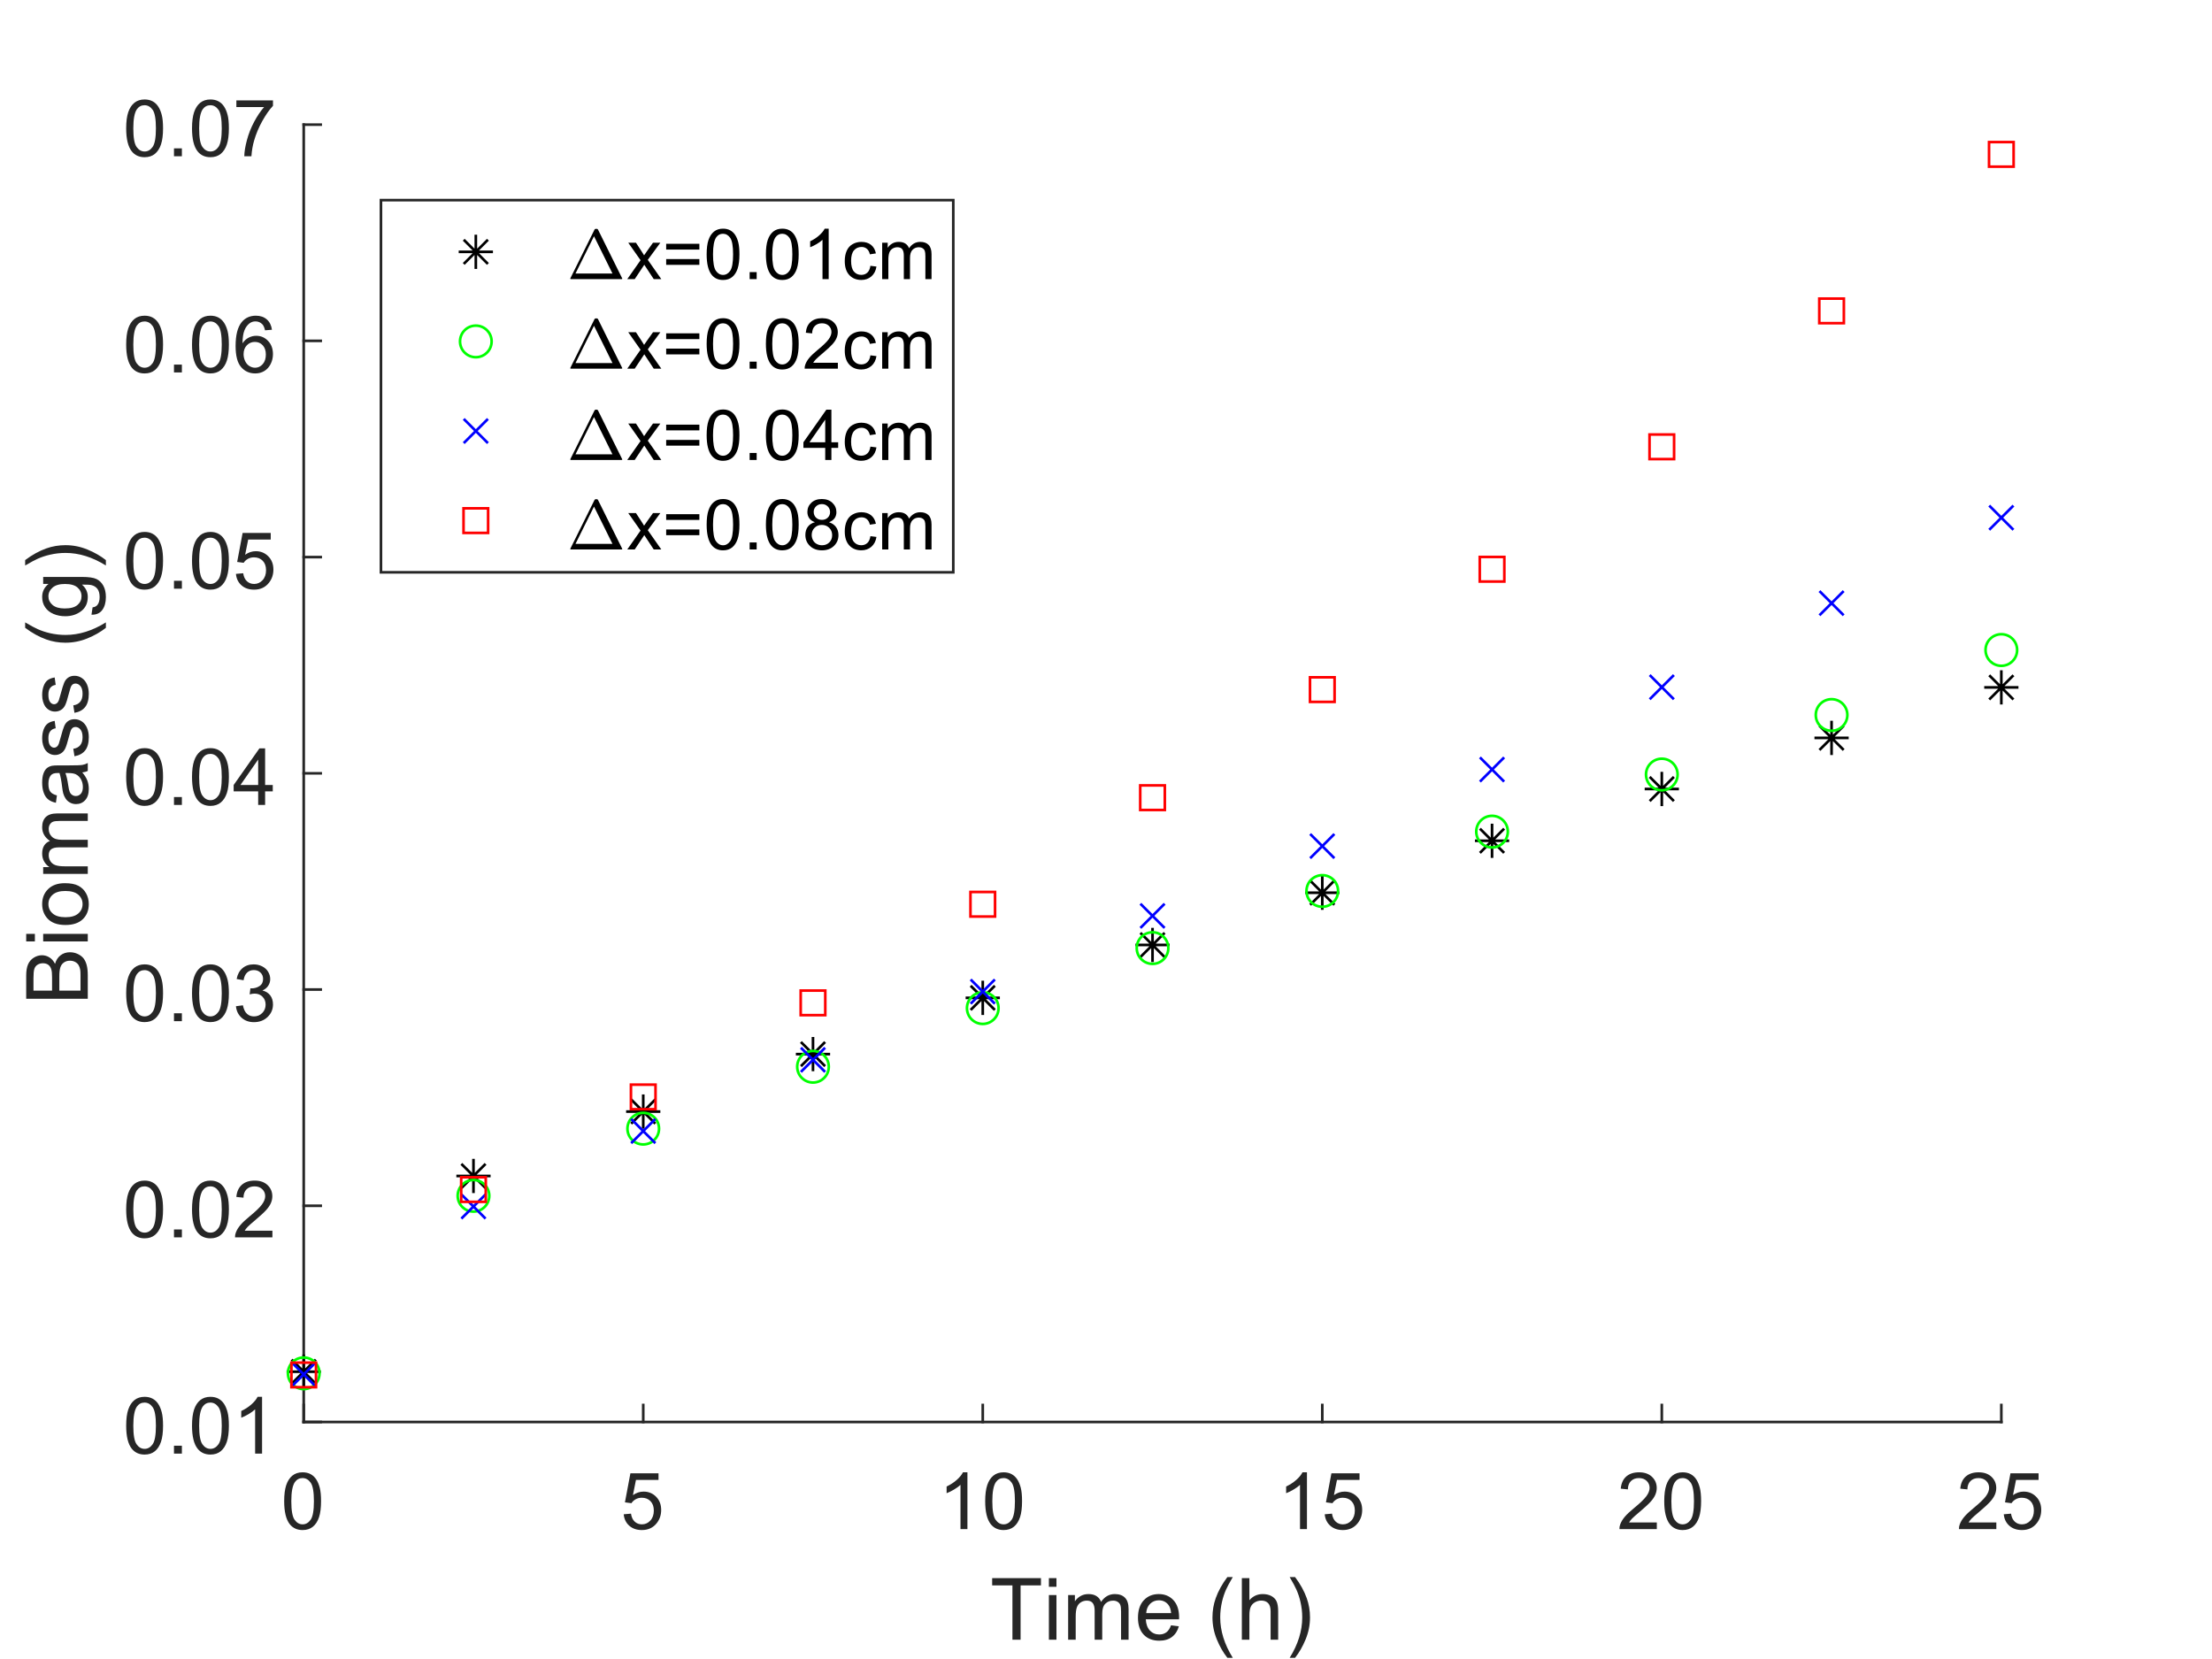 <?xml version="1.0"?>
<!DOCTYPE svg PUBLIC '-//W3C//DTD SVG 1.0//EN'
          'http://www.w3.org/TR/2001/REC-SVG-20010904/DTD/svg10.dtd'>
<svg xmlns:xlink="http://www.w3.org/1999/xlink" style="fill-opacity:1; color-rendering:auto; color-interpolation:auto; text-rendering:auto; stroke:black; stroke-linecap:square; stroke-miterlimit:10; shape-rendering:auto; stroke-opacity:1; fill:black; stroke-dasharray:none; font-weight:normal; stroke-width:1; font-family:'Dialog'; font-style:normal; stroke-linejoin:miter; font-size:12px; stroke-dashoffset:0; image-rendering:auto;" width="1260" height="945" xmlns="http://www.w3.org/2000/svg"
><rect width="100%" height="100%" fill="#333333" stroke="none"/><!--Generated by the Batik Graphics2D SVG Generator--><defs id="genericDefs"
  /><g
  ><defs id="defs1"
    ><clipPath clipPathUnits="userSpaceOnUse" id="clipPath1"
      ><path d="M0 0 L1260 0 L1260 945 L0 945 L0 0 Z"
      /></clipPath
    ></defs
    ><g style="fill:white; stroke:white;"
    ><rect x="0" y="0" width="1260" style="clip-path:url(#clipPath1); stroke:none;" height="945"
    /></g
    ><g style="fill:white; text-rendering:optimizeSpeed; color-rendering:optimizeSpeed; image-rendering:optimizeSpeed; shape-rendering:crispEdges; stroke:white; color-interpolation:sRGB;"
    ><rect x="0" width="1260" height="945" y="0" style="stroke:none;"
      /><path style="stroke:none;" d="M173 810 L1140 810 L1140 71 L173 71 Z"
    /></g
    ><g style="fill:rgb(38,38,38); text-rendering:geometricPrecision; image-rendering:optimizeQuality; color-rendering:optimizeQuality; stroke-linejoin:round; stroke:rgb(38,38,38); color-interpolation:linearRGB; stroke-width:1.5;"
    ><line y2="810" style="fill:none;" x1="173" x2="1140" y1="810"
      /><line y2="800.33" style="fill:none;" x1="173" x2="173" y1="810"
      /><line y2="800.33" style="fill:none;" x1="366.4" x2="366.4" y1="810"
      /><line y2="800.33" style="fill:none;" x1="559.8" x2="559.8" y1="810"
      /><line y2="800.33" style="fill:none;" x1="753.2" x2="753.2" y1="810"
      /><line y2="800.33" style="fill:none;" x1="946.6" x2="946.6" y1="810"
      /><line y2="800.33" style="fill:none;" x1="1140" x2="1140" y1="810"
    /></g
    ><g transform="translate(173,825)" style="font-size:45px; fill:rgb(38,38,38); text-rendering:geometricPrecision; image-rendering:optimizeQuality; color-rendering:optimizeQuality; font-family:'SansSerif'; stroke:rgb(38,38,38); color-interpolation:linearRGB;"
    ><path style="stroke:none;" d="M-11.125 30.109 Q-11.125 24.406 -9.953 20.922 Q-8.781 17.438 -6.461 15.547 Q-4.141 13.656 -0.625 13.656 Q1.969 13.656 3.922 14.703 Q5.875 15.75 7.148 17.711 Q8.422 19.672 9.148 22.5 Q9.875 25.328 9.875 30.109 Q9.875 35.781 8.711 39.266 Q7.547 42.75 5.227 44.648 Q2.906 46.547 -0.625 46.547 Q-5.281 46.547 -7.953 43.203 Q-11.125 39.188 -11.125 30.109 ZM-7.062 30.109 Q-7.062 38.047 -5.211 40.672 Q-3.359 43.297 -0.625 43.297 Q2.094 43.297 3.953 40.664 Q5.812 38.031 5.812 30.109 Q5.812 22.156 3.953 19.547 Q2.094 16.938 -0.672 16.938 Q-3.391 16.938 -5.031 19.234 Q-7.062 22.188 -7.062 30.109 Z"
    /></g
    ><g transform="translate(366.4,825)" style="font-size:45px; fill:rgb(38,38,38); text-rendering:geometricPrecision; image-rendering:optimizeQuality; color-rendering:optimizeQuality; font-family:'SansSerif'; stroke:rgb(38,38,38); color-interpolation:linearRGB;"
    ><path style="stroke:none;" d="M-11.125 37.562 L-6.984 37.203 Q-6.516 40.25 -4.836 41.773 Q-3.156 43.297 -0.781 43.297 Q2.078 43.297 4.055 41.141 Q6.031 38.984 6.031 35.438 Q6.031 32.047 4.133 30.094 Q2.234 28.141 -0.844 28.141 Q-2.766 28.141 -4.305 29.008 Q-5.844 29.875 -6.719 31.25 L-10.422 30.766 L-7.312 14.234 L8.703 14.234 L8.703 18 L-4.141 18 L-5.875 26.656 Q-2.984 24.641 0.203 24.641 Q4.422 24.641 7.32 27.562 Q10.219 30.484 10.219 35.078 Q10.219 39.453 7.672 42.641 Q4.578 46.547 -0.781 46.547 Q-5.172 46.547 -7.953 44.086 Q-10.734 41.625 -11.125 37.562 Z"
    /></g
    ><g transform="translate(559.8,825)" style="font-size:45px; fill:rgb(38,38,38); text-rendering:geometricPrecision; image-rendering:optimizeQuality; color-rendering:optimizeQuality; font-family:'SansSerif'; stroke:rgb(38,38,38); color-interpolation:linearRGB;"
    ><path style="stroke:none;" d="M-8.734 46 L-12.688 46 L-12.688 20.797 Q-14.125 22.156 -16.438 23.523 Q-18.75 24.891 -20.594 25.562 L-20.594 21.734 Q-17.281 20.188 -14.797 17.969 Q-12.312 15.75 -11.281 13.656 L-8.734 13.656 L-8.734 46 ZM1.385 30.109 Q1.385 24.406 2.556 20.922 Q3.728 17.438 6.048 15.547 Q8.369 13.656 11.884 13.656 Q14.478 13.656 16.431 14.703 Q18.384 15.75 19.658 17.711 Q20.931 19.672 21.658 22.5 Q22.384 25.328 22.384 30.109 Q22.384 35.781 21.22 39.266 Q20.056 42.75 17.736 44.648 Q15.416 46.547 11.884 46.547 Q7.228 46.547 4.556 43.203 Q1.385 39.188 1.385 30.109 ZM5.447 30.109 Q5.447 38.047 7.298 40.672 Q9.15 43.297 11.884 43.297 Q14.603 43.297 16.463 40.664 Q18.322 38.031 18.322 30.109 Q18.322 22.156 16.463 19.547 Q14.603 16.938 11.838 16.938 Q9.119 16.938 7.478 19.234 Q5.447 22.188 5.447 30.109 Z"
    /></g
    ><g transform="translate(753.2,825)" style="font-size:45px; fill:rgb(38,38,38); text-rendering:geometricPrecision; image-rendering:optimizeQuality; color-rendering:optimizeQuality; font-family:'SansSerif'; stroke:rgb(38,38,38); color-interpolation:linearRGB;"
    ><path style="stroke:none;" d="M-8.734 46 L-12.688 46 L-12.688 20.797 Q-14.125 22.156 -16.438 23.523 Q-18.75 24.891 -20.594 25.562 L-20.594 21.734 Q-17.281 20.188 -14.797 17.969 Q-12.312 15.75 -11.281 13.656 L-8.734 13.656 L-8.734 46 ZM1.385 37.562 L5.525 37.203 Q5.994 40.25 7.673 41.773 Q9.353 43.297 11.728 43.297 Q14.588 43.297 16.564 41.141 Q18.541 38.984 18.541 35.438 Q18.541 32.047 16.642 30.094 Q14.744 28.141 11.666 28.141 Q9.744 28.141 8.205 29.008 Q6.666 29.875 5.791 31.25 L2.088 30.766 L5.197 14.234 L21.213 14.234 L21.213 18 L8.369 18 L6.635 26.656 Q9.525 24.641 12.713 24.641 Q16.931 24.641 19.83 27.562 Q22.728 30.484 22.728 35.078 Q22.728 39.453 20.181 42.641 Q17.088 46.547 11.728 46.547 Q7.338 46.547 4.556 44.086 Q1.775 41.625 1.385 37.562 Z"
    /></g
    ><g transform="translate(946.6,825)" style="font-size:45px; fill:rgb(38,38,38); text-rendering:geometricPrecision; image-rendering:optimizeQuality; color-rendering:optimizeQuality; font-family:'SansSerif'; stroke:rgb(38,38,38); color-interpolation:linearRGB;"
    ><path style="stroke:none;" d="M-2.844 42.203 L-2.844 46 L-24.141 46 Q-24.188 44.578 -23.672 43.25 Q-22.859 41.078 -21.07 38.969 Q-19.281 36.859 -15.891 34.094 Q-10.641 29.781 -8.797 27.266 Q-6.953 24.75 -6.953 22.516 Q-6.953 20.156 -8.633 18.547 Q-10.312 16.938 -13.016 16.938 Q-15.875 16.938 -17.586 18.648 Q-19.297 20.359 -19.328 23.391 L-23.391 22.969 Q-22.969 18.422 -20.25 16.039 Q-17.531 13.656 -12.938 13.656 Q-8.297 13.656 -5.594 16.227 Q-2.891 18.797 -2.891 22.594 Q-2.891 24.531 -3.68 26.398 Q-4.469 28.266 -6.305 30.336 Q-8.141 32.406 -12.406 36 Q-15.969 38.984 -16.977 40.055 Q-17.984 41.125 -18.641 42.203 L-2.844 42.203 ZM1.385 30.109 Q1.385 24.406 2.556 20.922 Q3.728 17.438 6.048 15.547 Q8.369 13.656 11.884 13.656 Q14.478 13.656 16.431 14.703 Q18.384 15.75 19.658 17.711 Q20.931 19.672 21.658 22.5 Q22.384 25.328 22.384 30.109 Q22.384 35.781 21.22 39.266 Q20.056 42.75 17.736 44.648 Q15.416 46.547 11.884 46.547 Q7.228 46.547 4.556 43.203 Q1.385 39.188 1.385 30.109 ZM5.447 30.109 Q5.447 38.047 7.298 40.672 Q9.15 43.297 11.884 43.297 Q14.603 43.297 16.463 40.664 Q18.322 38.031 18.322 30.109 Q18.322 22.156 16.463 19.547 Q14.603 16.938 11.838 16.938 Q9.119 16.938 7.478 19.234 Q5.447 22.188 5.447 30.109 Z"
    /></g
    ><g transform="translate(1140,825)" style="font-size:45px; fill:rgb(38,38,38); text-rendering:geometricPrecision; image-rendering:optimizeQuality; color-rendering:optimizeQuality; font-family:'SansSerif'; stroke:rgb(38,38,38); color-interpolation:linearRGB;"
    ><path style="stroke:none;" d="M-2.844 42.203 L-2.844 46 L-24.141 46 Q-24.188 44.578 -23.672 43.25 Q-22.859 41.078 -21.07 38.969 Q-19.281 36.859 -15.891 34.094 Q-10.641 29.781 -8.797 27.266 Q-6.953 24.75 -6.953 22.516 Q-6.953 20.156 -8.633 18.547 Q-10.312 16.938 -13.016 16.938 Q-15.875 16.938 -17.586 18.648 Q-19.297 20.359 -19.328 23.391 L-23.391 22.969 Q-22.969 18.422 -20.25 16.039 Q-17.531 13.656 -12.938 13.656 Q-8.297 13.656 -5.594 16.227 Q-2.891 18.797 -2.891 22.594 Q-2.891 24.531 -3.68 26.398 Q-4.469 28.266 -6.305 30.336 Q-8.141 32.406 -12.406 36 Q-15.969 38.984 -16.977 40.055 Q-17.984 41.125 -18.641 42.203 L-2.844 42.203 ZM1.385 37.562 L5.525 37.203 Q5.994 40.25 7.673 41.773 Q9.353 43.297 11.728 43.297 Q14.588 43.297 16.564 41.141 Q18.541 38.984 18.541 35.438 Q18.541 32.047 16.642 30.094 Q14.744 28.141 11.666 28.141 Q9.744 28.141 8.205 29.008 Q6.666 29.875 5.791 31.25 L2.088 30.766 L5.197 14.234 L21.213 14.234 L21.213 18 L8.369 18 L6.635 26.656 Q9.525 24.641 12.713 24.641 Q16.931 24.641 19.83 27.562 Q22.728 30.484 22.728 35.078 Q22.728 39.453 20.181 42.641 Q17.088 46.547 11.728 46.547 Q7.338 46.547 4.556 44.086 Q1.775 41.625 1.385 37.562 Z"
    /></g
    ><g transform="translate(656.5,884)" style="font-size:49.5px; fill:rgb(38,38,38); text-rendering:geometricPrecision; image-rendering:optimizeQuality; color-rendering:optimizeQuality; font-family:'SansSerif'; stroke:rgb(38,38,38); color-interpolation:linearRGB;"
    ><path style="stroke:none;" d="M-79.797 50 L-79.797 19.062 L-91.344 19.062 L-91.344 14.922 L-63.547 14.922 L-63.547 19.062 L-75.156 19.062 L-75.156 50 L-79.797 50 ZM-59.032 19.875 L-59.032 14.922 L-54.72 14.922 L-54.72 19.875 L-59.032 19.875 ZM-59.032 50 L-59.032 24.594 L-54.72 24.594 L-54.72 50 L-59.032 50 ZM-48.058 50 L-48.058 24.594 L-44.214 24.594 L-44.214 28.156 Q-43.011 26.297 -41.026 25.156 Q-39.042 24.016 -36.511 24.016 Q-33.683 24.016 -31.878 25.188 Q-30.073 26.359 -29.323 28.469 Q-26.308 24.016 -21.48 24.016 Q-17.698 24.016 -15.667 26.109 Q-13.636 28.203 -13.636 32.562 L-13.636 50 L-17.917 50 L-17.917 34 Q-17.917 31.406 -18.331 30.273 Q-18.745 29.141 -19.847 28.445 Q-20.948 27.75 -22.433 27.75 Q-25.12 27.75 -26.886 29.531 Q-28.651 31.312 -28.651 35.234 L-28.651 50 L-32.964 50 L-32.964 33.484 Q-32.964 30.625 -34.019 29.188 Q-35.073 27.75 -37.464 27.75 Q-39.276 27.75 -40.823 28.703 Q-42.37 29.656 -43.066 31.5 Q-43.761 33.344 -43.761 36.812 L-43.761 50 L-48.058 50 ZM10.541 41.812 L14.994 42.375 Q13.931 46.266 11.088 48.422 Q8.244 50.578 3.822 50.578 Q-1.756 50.578 -5.022 47.141 Q-8.287 43.703 -8.287 37.516 Q-8.287 31.094 -4.99 27.555 Q-1.694 24.016 3.572 24.016 Q8.681 24.016 11.908 27.484 Q15.134 30.953 15.134 37.25 Q15.134 37.625 15.103 38.391 L-3.834 38.391 Q-3.6 42.578 -1.467 44.805 Q0.666 47.031 3.838 47.031 Q6.213 47.031 7.885 45.789 Q9.556 44.547 10.541 41.812 ZM-3.6 34.859 L10.588 34.859 Q10.306 31.656 8.963 30.047 Q6.9 27.562 3.619 27.562 Q0.666 27.562 -1.358 29.547 Q-3.381 31.531 -3.6 34.859 ZM42.625 60.312 Q39.062 55.812 36.602 49.781 Q34.141 43.75 34.141 37.297 Q34.141 31.594 35.984 26.391 Q38.141 20.328 42.625 14.328 L45.719 14.328 Q42.828 19.297 41.891 21.438 Q40.438 24.734 39.594 28.328 Q38.562 32.797 38.562 37.312 Q38.562 48.828 45.719 60.312 L42.625 60.312 ZM50.88 50 L50.88 14.922 L55.177 14.922 L55.177 27.516 Q58.192 24.016 62.786 24.016 Q65.614 24.016 67.692 25.125 Q69.77 26.234 70.669 28.203 Q71.567 30.172 71.567 33.891 L71.567 50 L67.27 50 L67.27 33.891 Q67.27 30.672 65.864 29.195 Q64.458 27.719 61.911 27.719 Q59.989 27.719 58.302 28.711 Q56.614 29.703 55.895 31.406 Q55.177 33.109 55.177 36.094 L55.177 50 L50.88 50 ZM81.204 60.312 L78.126 60.312 Q85.282 48.828 85.282 37.312 Q85.282 32.828 84.251 28.391 Q83.439 24.812 81.97 21.5 Q81.048 19.344 78.126 14.328 L81.204 14.328 Q85.704 20.328 87.861 26.391 Q89.704 31.594 89.704 37.297 Q89.704 43.75 87.228 49.781 Q84.751 55.812 81.204 60.312 Z"
    /></g
    ><g style="fill:rgb(38,38,38); text-rendering:geometricPrecision; image-rendering:optimizeQuality; color-rendering:optimizeQuality; stroke-linejoin:round; stroke:rgb(38,38,38); color-interpolation:linearRGB; stroke-width:1.5;"
    ><line y2="71" style="fill:none;" x1="173" x2="173" y1="810"
      /><line y2="810" style="fill:none;" x1="173" x2="182.67" y1="810"
      /><line y2="686.833" style="fill:none;" x1="173" x2="182.67" y1="686.833"
      /><line y2="563.667" style="fill:none;" x1="173" x2="182.67" y1="563.667"
      /><line y2="440.5" style="fill:none;" x1="173" x2="182.67" y1="440.5"
      /><line y2="317.333" style="fill:none;" x1="173" x2="182.67" y1="317.333"
      /><line y2="194.167" style="fill:none;" x1="173" x2="182.67" y1="194.167"
      /><line y2="71" style="fill:none;" x1="173" x2="182.67" y1="71"
    /></g
    ><g transform="translate(158,810)" style="font-size:45px; fill:rgb(38,38,38); text-rendering:geometricPrecision; image-rendering:optimizeQuality; color-rendering:optimizeQuality; font-family:'SansSerif'; stroke:rgb(38,38,38); color-interpolation:linearRGB;"
    ><path style="stroke:none;" d="M-86.125 2.109 Q-86.125 -3.594 -84.953 -7.078 Q-83.781 -10.562 -81.461 -12.453 Q-79.141 -14.344 -75.625 -14.344 Q-73.031 -14.344 -71.078 -13.297 Q-69.125 -12.25 -67.852 -10.289 Q-66.578 -8.328 -65.852 -5.5 Q-65.125 -2.672 -65.125 2.109 Q-65.125 7.781 -66.289 11.266 Q-67.453 14.75 -69.773 16.648 Q-72.094 18.547 -75.625 18.547 Q-80.281 18.547 -82.953 15.203 Q-86.125 11.188 -86.125 2.109 ZM-82.062 2.109 Q-82.062 10.047 -80.211 12.672 Q-78.359 15.297 -75.625 15.297 Q-72.906 15.297 -71.047 12.664 Q-69.188 10.031 -69.188 2.109 Q-69.188 -5.844 -71.047 -8.453 Q-72.906 -11.062 -75.672 -11.062 Q-78.391 -11.062 -80.031 -8.766 Q-82.062 -5.812 -82.062 2.109 ZM-58.897 18 L-58.897 13.5 L-54.397 13.5 L-54.397 18 L-58.897 18 ZM-48.622 2.109 Q-48.622 -3.594 -47.45 -7.078 Q-46.278 -10.562 -43.958 -12.453 Q-41.637 -14.344 -38.122 -14.344 Q-35.528 -14.344 -33.575 -13.297 Q-31.622 -12.25 -30.348 -10.289 Q-29.075 -8.328 -28.348 -5.5 Q-27.622 -2.672 -27.622 2.109 Q-27.622 7.781 -28.786 11.266 Q-29.95 14.75 -32.27 16.648 Q-34.59 18.547 -38.122 18.547 Q-42.778 18.547 -45.45 15.203 Q-48.622 11.188 -48.622 2.109 ZM-44.559 2.109 Q-44.559 10.047 -42.708 12.672 Q-40.856 15.297 -38.122 15.297 Q-35.403 15.297 -33.544 12.664 Q-31.684 10.031 -31.684 2.109 Q-31.684 -5.844 -33.544 -8.453 Q-35.403 -11.062 -38.169 -11.062 Q-40.887 -11.062 -42.528 -8.766 Q-44.559 -5.812 -44.559 2.109 ZM-8.722 18 L-12.675 18 L-12.675 -7.203 Q-14.112 -5.844 -16.425 -4.477 Q-18.737 -3.109 -20.581 -2.438 L-20.581 -6.266 Q-17.268 -7.812 -14.784 -10.031 Q-12.3 -12.25 -11.268 -14.344 L-8.722 -14.344 L-8.722 18 Z"
    /></g
    ><g transform="translate(158,686.833)" style="font-size:45px; fill:rgb(38,38,38); text-rendering:geometricPrecision; image-rendering:optimizeQuality; color-rendering:optimizeQuality; font-family:'SansSerif'; stroke:rgb(38,38,38); color-interpolation:linearRGB;"
    ><path style="stroke:none;" d="M-86.125 2.109 Q-86.125 -3.594 -84.953 -7.078 Q-83.781 -10.562 -81.461 -12.453 Q-79.141 -14.344 -75.625 -14.344 Q-73.031 -14.344 -71.078 -13.297 Q-69.125 -12.25 -67.852 -10.289 Q-66.578 -8.328 -65.852 -5.5 Q-65.125 -2.672 -65.125 2.109 Q-65.125 7.781 -66.289 11.266 Q-67.453 14.75 -69.773 16.648 Q-72.094 18.547 -75.625 18.547 Q-80.281 18.547 -82.953 15.203 Q-86.125 11.188 -86.125 2.109 ZM-82.062 2.109 Q-82.062 10.047 -80.211 12.672 Q-78.359 15.297 -75.625 15.297 Q-72.906 15.297 -71.047 12.664 Q-69.188 10.031 -69.188 2.109 Q-69.188 -5.844 -71.047 -8.453 Q-72.906 -11.062 -75.672 -11.062 Q-78.391 -11.062 -80.031 -8.766 Q-82.062 -5.812 -82.062 2.109 ZM-58.897 18 L-58.897 13.5 L-54.397 13.5 L-54.397 18 L-58.897 18 ZM-48.622 2.109 Q-48.622 -3.594 -47.45 -7.078 Q-46.278 -10.562 -43.958 -12.453 Q-41.637 -14.344 -38.122 -14.344 Q-35.528 -14.344 -33.575 -13.297 Q-31.622 -12.25 -30.348 -10.289 Q-29.075 -8.328 -28.348 -5.5 Q-27.622 -2.672 -27.622 2.109 Q-27.622 7.781 -28.786 11.266 Q-29.95 14.75 -32.27 16.648 Q-34.59 18.547 -38.122 18.547 Q-42.778 18.547 -45.45 15.203 Q-48.622 11.188 -48.622 2.109 ZM-44.559 2.109 Q-44.559 10.047 -42.708 12.672 Q-40.856 15.297 -38.122 15.297 Q-35.403 15.297 -33.544 12.664 Q-31.684 10.031 -31.684 2.109 Q-31.684 -5.844 -33.544 -8.453 Q-35.403 -11.062 -38.169 -11.062 Q-40.887 -11.062 -42.528 -8.766 Q-44.559 -5.812 -44.559 2.109 ZM-2.831 14.203 L-2.831 18 L-24.128 18 Q-24.175 16.578 -23.659 15.25 Q-22.847 13.078 -21.058 10.969 Q-19.268 8.859 -15.878 6.094 Q-10.628 1.781 -8.784 -0.734 Q-6.94 -3.25 -6.94 -5.484 Q-6.94 -7.844 -8.62 -9.453 Q-10.3 -11.062 -13.003 -11.062 Q-15.862 -11.062 -17.573 -9.352 Q-19.284 -7.641 -19.315 -4.609 L-23.378 -5.031 Q-22.956 -9.578 -20.237 -11.961 Q-17.518 -14.344 -12.925 -14.344 Q-8.284 -14.344 -5.581 -11.773 Q-2.878 -9.203 -2.878 -5.406 Q-2.878 -3.469 -3.667 -1.602 Q-4.456 0.266 -6.292 2.336 Q-8.128 4.406 -12.393 8 Q-15.956 10.984 -16.964 12.055 Q-17.972 13.125 -18.628 14.203 L-2.831 14.203 Z"
    /></g
    ><g transform="translate(158,563.667)" style="font-size:45px; fill:rgb(38,38,38); text-rendering:geometricPrecision; image-rendering:optimizeQuality; color-rendering:optimizeQuality; font-family:'SansSerif'; stroke:rgb(38,38,38); color-interpolation:linearRGB;"
    ><path style="stroke:none;" d="M-86.125 2.109 Q-86.125 -3.594 -84.953 -7.078 Q-83.781 -10.562 -81.461 -12.453 Q-79.141 -14.344 -75.625 -14.344 Q-73.031 -14.344 -71.078 -13.297 Q-69.125 -12.25 -67.852 -10.289 Q-66.578 -8.328 -65.852 -5.5 Q-65.125 -2.672 -65.125 2.109 Q-65.125 7.781 -66.289 11.266 Q-67.453 14.75 -69.773 16.648 Q-72.094 18.547 -75.625 18.547 Q-80.281 18.547 -82.953 15.203 Q-86.125 11.188 -86.125 2.109 ZM-82.062 2.109 Q-82.062 10.047 -80.211 12.672 Q-78.359 15.297 -75.625 15.297 Q-72.906 15.297 -71.047 12.664 Q-69.188 10.031 -69.188 2.109 Q-69.188 -5.844 -71.047 -8.453 Q-72.906 -11.062 -75.672 -11.062 Q-78.391 -11.062 -80.031 -8.766 Q-82.062 -5.812 -82.062 2.109 ZM-58.897 18 L-58.897 13.5 L-54.397 13.5 L-54.397 18 L-58.897 18 ZM-48.622 2.109 Q-48.622 -3.594 -47.45 -7.078 Q-46.278 -10.562 -43.958 -12.453 Q-41.637 -14.344 -38.122 -14.344 Q-35.528 -14.344 -33.575 -13.297 Q-31.622 -12.25 -30.348 -10.289 Q-29.075 -8.328 -28.348 -5.5 Q-27.622 -2.672 -27.622 2.109 Q-27.622 7.781 -28.786 11.266 Q-29.95 14.75 -32.27 16.648 Q-34.59 18.547 -38.122 18.547 Q-42.778 18.547 -45.45 15.203 Q-48.622 11.188 -48.622 2.109 ZM-44.559 2.109 Q-44.559 10.047 -42.708 12.672 Q-40.856 15.297 -38.122 15.297 Q-35.403 15.297 -33.544 12.664 Q-31.684 10.031 -31.684 2.109 Q-31.684 -5.844 -33.544 -8.453 Q-35.403 -11.062 -38.169 -11.062 Q-40.887 -11.062 -42.528 -8.766 Q-44.559 -5.812 -44.559 2.109 ZM-23.597 9.5 L-19.643 8.969 Q-18.956 12.328 -17.323 13.812 Q-15.69 15.297 -13.331 15.297 Q-10.55 15.297 -8.628 13.367 Q-6.706 11.438 -6.706 8.578 Q-6.706 5.844 -8.479 4.078 Q-10.253 2.312 -13.003 2.312 Q-14.128 2.312 -15.8 2.75 L-15.362 -0.719 Q-14.956 -0.672 -14.722 -0.672 Q-12.19 -0.672 -10.167 -1.992 Q-8.143 -3.312 -8.143 -6.062 Q-8.143 -8.234 -9.62 -9.664 Q-11.097 -11.094 -13.425 -11.094 Q-15.737 -11.094 -17.268 -9.641 Q-18.8 -8.188 -19.253 -5.297 L-23.206 -6 Q-22.472 -9.969 -19.901 -12.156 Q-17.331 -14.344 -13.518 -14.344 Q-10.878 -14.344 -8.659 -13.211 Q-6.44 -12.078 -5.261 -10.125 Q-4.081 -8.172 -4.081 -5.969 Q-4.081 -3.891 -5.206 -2.172 Q-6.331 -0.453 -8.518 0.547 Q-5.675 1.219 -4.089 3.289 Q-2.503 5.359 -2.503 8.484 Q-2.503 12.703 -5.581 15.641 Q-8.659 18.578 -13.362 18.578 Q-17.597 18.578 -20.401 16.047 Q-23.206 13.516 -23.597 9.5 Z"
    /></g
    ><g transform="translate(158,440.5)" style="font-size:45px; fill:rgb(38,38,38); text-rendering:geometricPrecision; image-rendering:optimizeQuality; color-rendering:optimizeQuality; font-family:'SansSerif'; stroke:rgb(38,38,38); color-interpolation:linearRGB;"
    ><path style="stroke:none;" d="M-86.125 2.109 Q-86.125 -3.594 -84.953 -7.078 Q-83.781 -10.562 -81.461 -12.453 Q-79.141 -14.344 -75.625 -14.344 Q-73.031 -14.344 -71.078 -13.297 Q-69.125 -12.25 -67.852 -10.289 Q-66.578 -8.328 -65.852 -5.5 Q-65.125 -2.672 -65.125 2.109 Q-65.125 7.781 -66.289 11.266 Q-67.453 14.75 -69.773 16.648 Q-72.094 18.547 -75.625 18.547 Q-80.281 18.547 -82.953 15.203 Q-86.125 11.188 -86.125 2.109 ZM-82.062 2.109 Q-82.062 10.047 -80.211 12.672 Q-78.359 15.297 -75.625 15.297 Q-72.906 15.297 -71.047 12.664 Q-69.188 10.031 -69.188 2.109 Q-69.188 -5.844 -71.047 -8.453 Q-72.906 -11.062 -75.672 -11.062 Q-78.391 -11.062 -80.031 -8.766 Q-82.062 -5.812 -82.062 2.109 ZM-58.897 18 L-58.897 13.5 L-54.397 13.5 L-54.397 18 L-58.897 18 ZM-48.622 2.109 Q-48.622 -3.594 -47.45 -7.078 Q-46.278 -10.562 -43.958 -12.453 Q-41.637 -14.344 -38.122 -14.344 Q-35.528 -14.344 -33.575 -13.297 Q-31.622 -12.25 -30.348 -10.289 Q-29.075 -8.328 -28.348 -5.5 Q-27.622 -2.672 -27.622 2.109 Q-27.622 7.781 -28.786 11.266 Q-29.95 14.75 -32.27 16.648 Q-34.59 18.547 -38.122 18.547 Q-42.778 18.547 -45.45 15.203 Q-48.622 11.188 -48.622 2.109 ZM-44.559 2.109 Q-44.559 10.047 -42.708 12.672 Q-40.856 15.297 -38.122 15.297 Q-35.403 15.297 -33.544 12.664 Q-31.684 10.031 -31.684 2.109 Q-31.684 -5.844 -33.544 -8.453 Q-35.403 -11.062 -38.169 -11.062 Q-40.887 -11.062 -42.528 -8.766 Q-44.559 -5.812 -44.559 2.109 ZM-10.94 18 L-10.94 10.281 L-24.909 10.281 L-24.909 6.656 L-10.222 -14.219 L-6.987 -14.219 L-6.987 6.656 L-2.628 6.656 L-2.628 10.281 L-6.987 10.281 L-6.987 18 L-10.94 18 ZM-10.94 6.656 L-10.94 -7.859 L-21.034 6.656 L-10.94 6.656 Z"
    /></g
    ><g transform="translate(158,317.333)" style="font-size:45px; fill:rgb(38,38,38); text-rendering:geometricPrecision; image-rendering:optimizeQuality; color-rendering:optimizeQuality; font-family:'SansSerif'; stroke:rgb(38,38,38); color-interpolation:linearRGB;"
    ><path style="stroke:none;" d="M-86.125 2.109 Q-86.125 -3.594 -84.953 -7.078 Q-83.781 -10.562 -81.461 -12.453 Q-79.141 -14.344 -75.625 -14.344 Q-73.031 -14.344 -71.078 -13.297 Q-69.125 -12.25 -67.852 -10.289 Q-66.578 -8.328 -65.852 -5.5 Q-65.125 -2.672 -65.125 2.109 Q-65.125 7.781 -66.289 11.266 Q-67.453 14.75 -69.773 16.648 Q-72.094 18.547 -75.625 18.547 Q-80.281 18.547 -82.953 15.203 Q-86.125 11.188 -86.125 2.109 ZM-82.062 2.109 Q-82.062 10.047 -80.211 12.672 Q-78.359 15.297 -75.625 15.297 Q-72.906 15.297 -71.047 12.664 Q-69.188 10.031 -69.188 2.109 Q-69.188 -5.844 -71.047 -8.453 Q-72.906 -11.062 -75.672 -11.062 Q-78.391 -11.062 -80.031 -8.766 Q-82.062 -5.812 -82.062 2.109 ZM-58.897 18 L-58.897 13.5 L-54.397 13.5 L-54.397 18 L-58.897 18 ZM-48.622 2.109 Q-48.622 -3.594 -47.45 -7.078 Q-46.278 -10.562 -43.958 -12.453 Q-41.637 -14.344 -38.122 -14.344 Q-35.528 -14.344 -33.575 -13.297 Q-31.622 -12.25 -30.348 -10.289 Q-29.075 -8.328 -28.348 -5.5 Q-27.622 -2.672 -27.622 2.109 Q-27.622 7.781 -28.786 11.266 Q-29.95 14.75 -32.27 16.648 Q-34.59 18.547 -38.122 18.547 Q-42.778 18.547 -45.45 15.203 Q-48.622 11.188 -48.622 2.109 ZM-44.559 2.109 Q-44.559 10.047 -42.708 12.672 Q-40.856 15.297 -38.122 15.297 Q-35.403 15.297 -33.544 12.664 Q-31.684 10.031 -31.684 2.109 Q-31.684 -5.844 -33.544 -8.453 Q-35.403 -11.062 -38.169 -11.062 Q-40.887 -11.062 -42.528 -8.766 Q-44.559 -5.812 -44.559 2.109 ZM-23.612 9.562 L-19.472 9.203 Q-19.003 12.25 -17.323 13.773 Q-15.643 15.297 -13.268 15.297 Q-10.409 15.297 -8.433 13.141 Q-6.456 10.984 -6.456 7.438 Q-6.456 4.047 -8.354 2.094 Q-10.253 0.141 -13.331 0.141 Q-15.253 0.141 -16.792 1.008 Q-18.331 1.875 -19.206 3.25 L-22.909 2.766 L-19.8 -13.766 L-3.784 -13.766 L-3.784 -10 L-16.628 -10 L-18.362 -1.344 Q-15.472 -3.359 -12.284 -3.359 Q-8.065 -3.359 -5.167 -0.438 Q-2.268 2.484 -2.268 7.078 Q-2.268 11.453 -4.815 14.641 Q-7.909 18.547 -13.268 18.547 Q-17.659 18.547 -20.44 16.086 Q-23.222 13.625 -23.612 9.562 Z"
    /></g
    ><g transform="translate(158,194.167)" style="font-size:45px; fill:rgb(38,38,38); text-rendering:geometricPrecision; image-rendering:optimizeQuality; color-rendering:optimizeQuality; font-family:'SansSerif'; stroke:rgb(38,38,38); color-interpolation:linearRGB;"
    ><path style="stroke:none;" d="M-86.125 2.109 Q-86.125 -3.594 -84.953 -7.078 Q-83.781 -10.562 -81.461 -12.453 Q-79.141 -14.344 -75.625 -14.344 Q-73.031 -14.344 -71.078 -13.297 Q-69.125 -12.25 -67.852 -10.289 Q-66.578 -8.328 -65.852 -5.5 Q-65.125 -2.672 -65.125 2.109 Q-65.125 7.781 -66.289 11.266 Q-67.453 14.75 -69.773 16.648 Q-72.094 18.547 -75.625 18.547 Q-80.281 18.547 -82.953 15.203 Q-86.125 11.188 -86.125 2.109 ZM-82.062 2.109 Q-82.062 10.047 -80.211 12.672 Q-78.359 15.297 -75.625 15.297 Q-72.906 15.297 -71.047 12.664 Q-69.188 10.031 -69.188 2.109 Q-69.188 -5.844 -71.047 -8.453 Q-72.906 -11.062 -75.672 -11.062 Q-78.391 -11.062 -80.031 -8.766 Q-82.062 -5.812 -82.062 2.109 ZM-58.897 18 L-58.897 13.5 L-54.397 13.5 L-54.397 18 L-58.897 18 ZM-48.622 2.109 Q-48.622 -3.594 -47.45 -7.078 Q-46.278 -10.562 -43.958 -12.453 Q-41.637 -14.344 -38.122 -14.344 Q-35.528 -14.344 -33.575 -13.297 Q-31.622 -12.25 -30.348 -10.289 Q-29.075 -8.328 -28.348 -5.5 Q-27.622 -2.672 -27.622 2.109 Q-27.622 7.781 -28.786 11.266 Q-29.95 14.75 -32.27 16.648 Q-34.59 18.547 -38.122 18.547 Q-42.778 18.547 -45.45 15.203 Q-48.622 11.188 -48.622 2.109 ZM-44.559 2.109 Q-44.559 10.047 -42.708 12.672 Q-40.856 15.297 -38.122 15.297 Q-35.403 15.297 -33.544 12.664 Q-31.684 10.031 -31.684 2.109 Q-31.684 -5.844 -33.544 -8.453 Q-35.403 -11.062 -38.169 -11.062 Q-40.887 -11.062 -42.528 -8.766 Q-44.559 -5.812 -44.559 2.109 ZM-3.097 -6.328 L-7.034 -6.016 Q-7.55 -8.344 -8.518 -9.406 Q-10.128 -11.094 -12.472 -11.094 Q-14.362 -11.094 -15.8 -10.031 Q-17.659 -8.672 -18.737 -6.062 Q-19.815 -3.453 -19.862 1.391 Q-18.44 -0.781 -16.37 -1.836 Q-14.3 -2.891 -12.034 -2.891 Q-8.081 -2.891 -5.3 0.016 Q-2.518 2.922 -2.518 7.547 Q-2.518 10.578 -3.831 13.18 Q-5.144 15.781 -7.425 17.164 Q-9.706 18.547 -12.612 18.547 Q-17.55 18.547 -20.675 14.914 Q-23.8 11.281 -23.8 2.922 Q-23.8 -6.406 -20.347 -10.656 Q-17.331 -14.344 -12.237 -14.344 Q-8.44 -14.344 -6.011 -12.211 Q-3.581 -10.078 -3.097 -6.328 ZM-19.253 7.562 Q-19.253 9.609 -18.386 11.477 Q-17.518 13.344 -15.956 14.32 Q-14.393 15.297 -12.675 15.297 Q-10.175 15.297 -8.37 13.273 Q-6.565 11.25 -6.565 7.781 Q-6.565 4.438 -8.347 2.516 Q-10.128 0.594 -12.831 0.594 Q-15.518 0.594 -17.386 2.516 Q-19.253 4.438 -19.253 7.562 Z"
    /></g
    ><g transform="translate(158,71)" style="font-size:45px; fill:rgb(38,38,38); text-rendering:geometricPrecision; image-rendering:optimizeQuality; color-rendering:optimizeQuality; font-family:'SansSerif'; stroke:rgb(38,38,38); color-interpolation:linearRGB;"
    ><path style="stroke:none;" d="M-86.125 2.109 Q-86.125 -3.594 -84.953 -7.078 Q-83.781 -10.562 -81.461 -12.453 Q-79.141 -14.344 -75.625 -14.344 Q-73.031 -14.344 -71.078 -13.297 Q-69.125 -12.25 -67.852 -10.289 Q-66.578 -8.328 -65.852 -5.5 Q-65.125 -2.672 -65.125 2.109 Q-65.125 7.781 -66.289 11.266 Q-67.453 14.75 -69.773 16.648 Q-72.094 18.547 -75.625 18.547 Q-80.281 18.547 -82.953 15.203 Q-86.125 11.188 -86.125 2.109 ZM-82.062 2.109 Q-82.062 10.047 -80.211 12.672 Q-78.359 15.297 -75.625 15.297 Q-72.906 15.297 -71.047 12.664 Q-69.188 10.031 -69.188 2.109 Q-69.188 -5.844 -71.047 -8.453 Q-72.906 -11.062 -75.672 -11.062 Q-78.391 -11.062 -80.031 -8.766 Q-82.062 -5.812 -82.062 2.109 ZM-58.897 18 L-58.897 13.5 L-54.397 13.5 L-54.397 18 L-58.897 18 ZM-48.622 2.109 Q-48.622 -3.594 -47.45 -7.078 Q-46.278 -10.562 -43.958 -12.453 Q-41.637 -14.344 -38.122 -14.344 Q-35.528 -14.344 -33.575 -13.297 Q-31.622 -12.25 -30.348 -10.289 Q-29.075 -8.328 -28.348 -5.5 Q-27.622 -2.672 -27.622 2.109 Q-27.622 7.781 -28.786 11.266 Q-29.95 14.75 -32.27 16.648 Q-34.59 18.547 -38.122 18.547 Q-42.778 18.547 -45.45 15.203 Q-48.622 11.188 -48.622 2.109 ZM-44.559 2.109 Q-44.559 10.047 -42.708 12.672 Q-40.856 15.297 -38.122 15.297 Q-35.403 15.297 -33.544 12.664 Q-31.684 10.031 -31.684 2.109 Q-31.684 -5.844 -33.544 -8.453 Q-35.403 -11.062 -38.169 -11.062 Q-40.887 -11.062 -42.528 -8.766 Q-44.559 -5.812 -44.559 2.109 ZM-23.362 -10 L-23.362 -13.797 L-2.503 -13.797 L-2.503 -10.719 Q-5.581 -7.438 -8.604 -2.016 Q-11.628 3.406 -13.268 9.141 Q-14.456 13.188 -14.784 18 L-18.847 18 Q-18.784 14.203 -17.355 8.82 Q-15.925 3.438 -13.261 -1.562 Q-10.597 -6.562 -7.581 -10 L-23.362 -10 Z"
    /></g
    ><g transform="translate(61,440.5) rotate(-90)" style="font-size:49.5px; fill:rgb(38,38,38); text-rendering:geometricPrecision; image-rendering:optimizeQuality; color-rendering:optimizeQuality; font-family:'SansSerif'; stroke:rgb(38,38,38); color-interpolation:linearRGB;"
    ><path style="stroke:none;" d="M-128.406 -11 L-128.406 -46.078 L-115.25 -46.078 Q-111.234 -46.078 -108.805 -45.016 Q-106.375 -43.953 -105 -41.734 Q-103.625 -39.516 -103.625 -37.109 Q-103.625 -34.859 -104.844 -32.867 Q-106.062 -30.875 -108.531 -29.656 Q-105.344 -28.734 -103.633 -26.484 Q-101.922 -24.234 -101.922 -21.172 Q-101.922 -18.703 -102.961 -16.586 Q-104 -14.469 -105.531 -13.32 Q-107.062 -12.172 -109.375 -11.586 Q-111.688 -11 -115.031 -11 L-128.406 -11 ZM-123.766 -31.344 L-116.188 -31.344 Q-113.094 -31.344 -111.766 -31.75 Q-109.984 -32.266 -109.086 -33.484 Q-108.188 -34.703 -108.188 -36.547 Q-108.188 -38.297 -109.031 -39.625 Q-109.875 -40.953 -111.43 -41.445 Q-112.984 -41.938 -116.766 -41.938 L-123.766 -41.938 L-123.766 -31.344 ZM-123.766 -15.141 L-115.031 -15.141 Q-112.781 -15.141 -111.875 -15.312 Q-110.281 -15.594 -109.203 -16.266 Q-108.125 -16.938 -107.43 -18.219 Q-106.734 -19.5 -106.734 -21.172 Q-106.734 -23.125 -107.742 -24.578 Q-108.75 -26.031 -110.531 -26.617 Q-112.312 -27.203 -115.656 -27.203 L-123.766 -27.203 L-123.766 -15.141 ZM-95.755 -41.125 L-95.755 -46.078 L-91.442 -46.078 L-91.442 -41.125 L-95.755 -41.125 ZM-95.755 -11 L-95.755 -36.406 L-91.442 -36.406 L-91.442 -11 L-95.755 -11 ZM-86.389 -23.703 Q-86.389 -30.766 -82.468 -34.156 Q-79.186 -36.984 -74.468 -36.984 Q-69.233 -36.984 -65.905 -33.547 Q-62.577 -30.109 -62.577 -24.062 Q-62.577 -19.156 -64.053 -16.344 Q-65.53 -13.531 -68.335 -11.977 Q-71.139 -10.422 -74.468 -10.422 Q-79.811 -10.422 -83.1 -13.844 Q-86.389 -17.266 -86.389 -23.703 ZM-81.968 -23.703 Q-81.968 -18.828 -79.835 -16.398 Q-77.702 -13.969 -74.468 -13.969 Q-71.264 -13.969 -69.139 -16.406 Q-67.014 -18.844 -67.014 -23.844 Q-67.014 -28.562 -69.155 -30.992 Q-71.296 -33.422 -74.468 -33.422 Q-77.702 -33.422 -79.835 -31 Q-81.968 -28.578 -81.968 -23.703 ZM-57.268 -11 L-57.268 -36.406 L-53.424 -36.406 L-53.424 -32.844 Q-52.221 -34.703 -50.237 -35.844 Q-48.252 -36.984 -45.721 -36.984 Q-42.893 -36.984 -41.088 -35.812 Q-39.283 -34.641 -38.533 -32.531 Q-35.518 -36.984 -30.69 -36.984 Q-26.908 -36.984 -24.877 -34.891 Q-22.846 -32.797 -22.846 -28.438 L-22.846 -11 L-27.127 -11 L-27.127 -27 Q-27.127 -29.594 -27.541 -30.727 Q-27.955 -31.859 -29.057 -32.555 Q-30.158 -33.25 -31.643 -33.25 Q-34.33 -33.25 -36.096 -31.469 Q-37.862 -29.688 -37.862 -25.766 L-37.862 -11 L-42.174 -11 L-42.174 -27.516 Q-42.174 -30.375 -43.229 -31.812 Q-44.283 -33.25 -46.674 -33.25 Q-48.487 -33.25 -50.033 -32.297 Q-51.58 -31.344 -52.276 -29.5 Q-52.971 -27.656 -52.971 -24.188 L-52.971 -11 L-57.268 -11 ZM0.518 -14.141 Q-1.873 -12.094 -4.091 -11.258 Q-6.31 -10.422 -8.841 -10.422 Q-13.029 -10.422 -15.279 -12.469 Q-17.529 -14.516 -17.529 -17.703 Q-17.529 -19.562 -16.677 -21.109 Q-15.826 -22.656 -14.451 -23.586 Q-13.076 -24.516 -11.357 -25 Q-10.076 -25.328 -7.529 -25.641 Q-2.31 -26.266 0.159 -27.125 Q0.174 -28.016 0.174 -28.25 Q0.174 -30.875 -1.044 -31.953 Q-2.685 -33.422 -5.951 -33.422 Q-8.982 -33.422 -10.427 -32.359 Q-11.873 -31.297 -12.576 -28.578 L-16.779 -29.156 Q-16.201 -31.859 -14.888 -33.523 Q-13.576 -35.188 -11.091 -36.086 Q-8.607 -36.984 -5.326 -36.984 Q-2.06 -36.984 -0.029 -36.219 Q2.002 -35.453 2.956 -34.289 Q3.909 -33.125 4.299 -31.359 Q4.518 -30.266 4.518 -27.391 L4.518 -21.641 Q4.518 -15.641 4.792 -14.047 Q5.065 -12.453 5.878 -11 L1.377 -11 Q0.706 -12.344 0.518 -14.141 ZM0.159 -23.75 Q-2.185 -22.797 -6.872 -22.125 Q-9.529 -21.75 -10.63 -21.266 Q-11.732 -20.781 -12.333 -19.859 Q-12.935 -18.938 -12.935 -17.812 Q-12.935 -16.094 -11.63 -14.945 Q-10.326 -13.797 -7.81 -13.797 Q-5.326 -13.797 -3.388 -14.891 Q-1.451 -15.984 -0.529 -17.859 Q0.159 -19.328 0.159 -22.172 L0.159 -23.75 ZM9.718 -18.578 L13.983 -19.25 Q14.343 -16.688 15.983 -15.328 Q17.624 -13.969 20.562 -13.969 Q23.53 -13.969 24.968 -15.18 Q26.405 -16.391 26.405 -18.016 Q26.405 -19.469 25.14 -20.312 Q24.249 -20.875 20.733 -21.766 Q15.999 -22.969 14.163 -23.836 Q12.327 -24.703 11.382 -26.25 Q10.437 -27.797 10.437 -29.656 Q10.437 -31.359 11.218 -32.805 Q11.999 -34.25 13.343 -35.219 Q14.343 -35.953 16.077 -36.469 Q17.812 -36.984 19.796 -36.984 Q22.796 -36.984 25.054 -36.125 Q27.312 -35.266 28.39 -33.789 Q29.468 -32.312 29.874 -29.859 L25.655 -29.281 Q25.374 -31.234 23.999 -32.336 Q22.624 -33.438 20.108 -33.438 Q17.14 -33.438 15.874 -32.461 Q14.608 -31.484 14.608 -30.172 Q14.608 -29.328 15.14 -28.656 Q15.655 -27.969 16.78 -27.516 Q17.437 -27.266 20.593 -26.406 Q25.155 -25.188 26.96 -24.414 Q28.765 -23.641 29.796 -22.156 Q30.827 -20.672 30.827 -18.469 Q30.827 -16.312 29.569 -14.406 Q28.312 -12.5 25.944 -11.461 Q23.577 -10.422 20.593 -10.422 Q15.64 -10.422 13.038 -12.484 Q10.437 -14.547 9.718 -18.578 ZM34.452 -18.578 L38.718 -19.25 Q39.077 -16.688 40.718 -15.328 Q42.358 -13.969 45.296 -13.969 Q48.265 -13.969 49.702 -15.18 Q51.14 -16.391 51.14 -18.016 Q51.14 -19.469 49.874 -20.312 Q48.983 -20.875 45.468 -21.766 Q40.733 -22.969 38.898 -23.836 Q37.062 -24.703 36.116 -26.25 Q35.171 -27.797 35.171 -29.656 Q35.171 -31.359 35.952 -32.805 Q36.733 -34.25 38.077 -35.219 Q39.077 -35.953 40.812 -36.469 Q42.546 -36.984 44.53 -36.984 Q47.53 -36.984 49.788 -36.125 Q52.046 -35.266 53.124 -33.789 Q54.202 -32.312 54.608 -29.859 L50.39 -29.281 Q50.108 -31.234 48.733 -32.336 Q47.358 -33.438 44.843 -33.438 Q41.874 -33.438 40.608 -32.461 Q39.343 -31.484 39.343 -30.172 Q39.343 -29.328 39.874 -28.656 Q40.39 -27.969 41.515 -27.516 Q42.171 -27.266 45.327 -26.406 Q49.89 -25.188 51.694 -24.414 Q53.499 -23.641 54.53 -22.156 Q55.562 -20.672 55.562 -18.469 Q55.562 -16.312 54.304 -14.406 Q53.046 -12.5 50.679 -11.461 Q48.312 -10.422 45.327 -10.422 Q40.374 -10.422 37.773 -12.484 Q35.171 -14.547 34.452 -18.578 ZM82.884 -0.688 Q79.321 -5.188 76.86 -11.219 Q74.399 -17.25 74.399 -23.703 Q74.399 -29.406 76.243 -34.609 Q78.399 -40.672 82.884 -46.672 L85.977 -46.672 Q83.087 -41.703 82.149 -39.562 Q80.696 -36.266 79.852 -32.672 Q78.821 -28.203 78.821 -23.688 Q78.821 -12.172 85.977 -0.688 L82.884 -0.688 ZM90.342 -8.891 L94.529 -8.266 Q94.795 -6.328 95.998 -5.453 Q97.592 -4.25 100.373 -4.25 Q103.357 -4.25 104.982 -5.445 Q106.607 -6.641 107.185 -8.797 Q107.529 -10.109 107.498 -14.328 Q104.67 -11 100.467 -11 Q95.232 -11 92.357 -14.781 Q89.482 -18.562 89.482 -23.844 Q89.482 -27.484 90.802 -30.562 Q92.123 -33.641 94.623 -35.312 Q97.123 -36.984 100.482 -36.984 Q104.982 -36.984 107.904 -33.344 L107.904 -36.406 L111.873 -36.406 L111.873 -14.453 Q111.873 -8.516 110.67 -6.039 Q109.467 -3.562 106.842 -2.125 Q104.217 -0.688 100.388 -0.688 Q95.842 -0.688 93.045 -2.734 Q90.248 -4.781 90.342 -8.891 ZM93.904 -24.156 Q93.904 -19.156 95.896 -16.859 Q97.888 -14.562 100.873 -14.562 Q103.842 -14.562 105.849 -16.852 Q107.857 -19.141 107.857 -24.016 Q107.857 -28.688 105.787 -31.055 Q103.717 -33.422 100.795 -33.422 Q97.935 -33.422 95.92 -31.086 Q93.904 -28.75 93.904 -24.156 ZM121.463 -0.688 L118.385 -0.688 Q125.541 -12.172 125.541 -23.688 Q125.541 -28.172 124.51 -32.609 Q123.698 -36.188 122.229 -39.5 Q121.307 -41.656 118.385 -46.672 L121.463 -46.672 Q125.963 -40.672 128.119 -34.609 Q129.963 -29.406 129.963 -23.703 Q129.963 -17.25 127.487 -11.219 Q125.01 -5.188 121.463 -0.688 Z"
    /></g
    ><g transform="translate(173,781.351)" style="stroke-linecap:butt; text-rendering:geometricPrecision; color-rendering:optimizeQuality; image-rendering:optimizeQuality; color-interpolation:linearRGB; stroke-width:1.5;"
    ><path style="fill:none;" d="M0 -9 L0 9 M-9 0 L9 0 M-6.364 -6.364 L6.364 6.364 M-6.364 6.364 L6.364 -6.364"
      /><path d="M0 -9 L0 9 M-9 0 L9 0 M-6.364 -6.364 L6.364 6.364 M-6.364 6.364 L6.364 -6.364" style="fill:none;" transform="translate(96.7,-111.492)"
      /><path d="M0 -9 L0 9 M-9 0 L9 0 M-6.364 -6.364 L6.364 6.364 M-6.364 6.364 L6.364 -6.364" style="fill:none;" transform="translate(193.4,-148.178)"
      /><path d="M0 -9 L0 9 M-9 0 L9 0 M-6.364 -6.364 L6.364 6.364 M-6.364 6.364 L6.364 -6.364" style="fill:none;" transform="translate(290.1,-180.911)"
      /><path d="M0 -9 L0 9 M-9 0 L9 0 M-6.364 -6.364 L6.364 6.364 M-6.364 6.364 L6.364 -6.364" style="fill:none;" transform="translate(386.8,-212.957)"
      /><path d="M0 -9 L0 9 M-9 0 L9 0 M-6.364 -6.364 L6.364 6.364 M-6.364 6.364 L6.364 -6.364" style="fill:none;" transform="translate(483.5,-243.086)"
      /><path d="M0 -9 L0 9 M-9 0 L9 0 M-6.364 -6.364 L6.364 6.364 M-6.364 6.364 L6.364 -6.364" style="fill:none;" transform="translate(580.2,-272.84)"
      /><path d="M0 -9 L0 9 M-9 0 L9 0 M-6.364 -6.364 L6.364 6.364 M-6.364 6.364 L6.364 -6.364" style="fill:none;" transform="translate(676.9,-302.425)"
      /><path d="M0 -9 L0 9 M-9 0 L9 0 M-6.364 -6.364 L6.364 6.364 M-6.364 6.364 L6.364 -6.364" style="fill:none;" transform="translate(773.6,-331.932)"
      /><path d="M0 -9 L0 9 M-9 0 L9 0 M-6.364 -6.364 L6.364 6.364 M-6.364 6.364 L6.364 -6.364" style="fill:none;" transform="translate(870.3,-361.037)"
      /><path d="M0 -9 L0 9 M-9 0 L9 0 M-6.364 -6.364 L6.364 6.364 M-6.364 6.364 L6.364 -6.364" style="fill:none;" transform="translate(967,-389.801)"
      /><path d="M0 -8.25 C4.556 -8.25 8.25 -4.556 8.25 0 L8.25 0 C8.25 4.556 4.556 8.25 -0 8.25 C-4.556 8.25 -8.25 4.556 -8.25 -0 C-8.25 -4.556 -4.556 -8.25 0 -8.25 ZM0 -9.75 C-5.385 -9.75 -9.75 -5.385 -9.75 -0 C-9.75 5.385 -5.385 9.75 -0 9.75 C5.385 9.75 9.75 5.385 9.75 0 L9.75 0 C9.75 -5.385 5.385 -9.75 0 -9.75 Z" style="fill:lime; stroke:none;" transform="translate(0,0.914)"
      /><path d="M0 -8.25 C4.556 -8.25 8.25 -4.556 8.25 0 L8.25 0 C8.25 4.556 4.556 8.25 -0 8.25 C-4.556 8.25 -8.25 4.556 -8.25 -0 C-8.25 -4.556 -4.556 -8.25 0 -8.25 ZM0 -9.75 C-5.385 -9.75 -9.75 -5.385 -9.75 -0 C-9.75 5.385 -5.385 9.75 -0 9.75 C5.385 9.75 9.75 5.385 9.75 0 L9.75 0 C9.75 -5.385 5.385 -9.75 0 -9.75 Z" style="fill:lime; stroke:none;" transform="translate(96.7,-100.206)"
      /><path d="M0 -8.25 C4.556 -8.25 8.25 -4.556 8.25 0 L8.25 0 C8.25 4.556 4.556 8.25 -0 8.25 C-4.556 8.25 -8.25 4.556 -8.25 -0 C-8.25 -4.556 -4.556 -8.25 0 -8.25 ZM0 -9.75 C-5.385 -9.75 -9.75 -5.385 -9.75 -0 C-9.75 5.385 -5.385 9.75 -0 9.75 C5.385 9.75 9.75 5.385 9.75 0 L9.75 0 C9.75 -5.385 5.385 -9.75 0 -9.75 Z" style="fill:lime; stroke:none;" transform="translate(193.4,-138.446)"
      /><path d="M0 -8.25 C4.556 -8.25 8.25 -4.556 8.25 0 L8.25 0 C8.25 4.556 4.556 8.25 -0 8.25 C-4.556 8.25 -8.25 4.556 -8.25 -0 C-8.25 -4.556 -4.556 -8.25 0 -8.25 ZM0 -9.75 C-5.385 -9.75 -9.75 -5.385 -9.75 -0 C-9.75 5.385 -5.385 9.75 -0 9.75 C5.385 9.75 9.75 5.385 9.75 0 L9.75 0 C9.75 -5.385 5.385 -9.75 0 -9.75 Z" style="fill:lime; stroke:none;" transform="translate(290.1,-173.712)"
      /><path d="M0 -8.25 C4.556 -8.25 8.25 -4.556 8.25 0 L8.25 0 C8.25 4.556 4.556 8.25 -0 8.25 C-4.556 8.25 -8.25 4.556 -8.25 -0 C-8.25 -4.556 -4.556 -8.25 0 -8.25 ZM0 -9.75 C-5.385 -9.75 -9.75 -5.385 -9.75 -0 C-9.75 5.385 -5.385 9.75 -0 9.75 C5.385 9.75 9.75 5.385 9.75 0 L9.75 0 C9.75 -5.385 5.385 -9.75 0 -9.75 Z" style="fill:lime; stroke:none;" transform="translate(386.8,-207.097)"
      /><path d="M0 -8.25 C4.556 -8.25 8.25 -4.556 8.25 0 L8.25 0 C8.25 4.556 4.556 8.25 -0 8.25 C-4.556 8.25 -8.25 4.556 -8.25 -0 C-8.25 -4.556 -4.556 -8.25 0 -8.25 ZM0 -9.75 C-5.385 -9.75 -9.75 -5.385 -9.75 -0 C-9.75 5.385 -5.385 9.75 -0 9.75 C5.385 9.75 9.75 5.385 9.75 0 L9.75 0 C9.75 -5.385 5.385 -9.75 0 -9.75 Z" style="fill:lime; stroke:none;" transform="translate(483.5,-241.304)"
      /><path d="M0 -8.25 C4.556 -8.25 8.25 -4.556 8.25 0 L8.25 0 C8.25 4.556 4.556 8.25 -0 8.25 C-4.556 8.25 -8.25 4.556 -8.25 -0 C-8.25 -4.556 -4.556 -8.25 0 -8.25 ZM0 -9.75 C-5.385 -9.75 -9.75 -5.385 -9.75 -0 C-9.75 5.385 -5.385 9.75 -0 9.75 C5.385 9.75 9.75 5.385 9.75 0 L9.75 0 C9.75 -5.385 5.385 -9.75 0 -9.75 Z" style="fill:lime; stroke:none;" transform="translate(580.2,-273.835)"
      /><path d="M0 -8.25 C4.556 -8.25 8.25 -4.556 8.25 0 L8.25 0 C8.25 4.556 4.556 8.25 -0 8.25 C-4.556 8.25 -8.25 4.556 -8.25 -0 C-8.25 -4.556 -4.556 -8.25 0 -8.25 ZM0 -9.75 C-5.385 -9.75 -9.75 -5.385 -9.75 -0 C-9.75 5.385 -5.385 9.75 -0 9.75 C5.385 9.75 9.75 5.385 9.75 0 L9.75 0 C9.75 -5.385 5.385 -9.75 0 -9.75 Z" style="fill:lime; stroke:none;" transform="translate(676.9,-307.641)"
      /><path d="M0 -8.25 C4.556 -8.25 8.25 -4.556 8.25 0 L8.25 0 C8.25 4.556 4.556 8.25 -0 8.25 C-4.556 8.25 -8.25 4.556 -8.25 -0 C-8.25 -4.556 -4.556 -8.25 0 -8.25 ZM0 -9.75 C-5.385 -9.75 -9.75 -5.385 -9.75 -0 C-9.75 5.385 -5.385 9.75 -0 9.75 C5.385 9.75 9.75 5.385 9.75 0 L9.75 0 C9.75 -5.385 5.385 -9.75 0 -9.75 Z" style="fill:lime; stroke:none;" transform="translate(773.6,-340.18)"
      /><path d="M0 -8.25 C4.556 -8.25 8.25 -4.556 8.25 0 L8.25 0 C8.25 4.556 4.556 8.25 -0 8.25 C-4.556 8.25 -8.25 4.556 -8.25 -0 C-8.25 -4.556 -4.556 -8.25 0 -8.25 ZM0 -9.75 C-5.385 -9.75 -9.75 -5.385 -9.75 -0 C-9.75 5.385 -5.385 9.75 -0 9.75 C5.385 9.75 9.75 5.385 9.75 0 L9.75 0 C9.75 -5.385 5.385 -9.75 0 -9.75 Z" style="fill:lime; stroke:none;" transform="translate(870.3,-374.084)"
      /><path d="M0 -8.25 C4.556 -8.25 8.25 -4.556 8.25 0 L8.25 0 C8.25 4.556 4.556 8.25 -0 8.25 C-4.556 8.25 -8.25 4.556 -8.25 -0 C-8.25 -4.556 -4.556 -8.25 0 -8.25 ZM0 -9.75 C-5.385 -9.75 -9.75 -5.385 -9.75 -0 C-9.75 5.385 -5.385 9.75 -0 9.75 C5.385 9.75 9.75 5.385 9.75 0 L9.75 0 C9.75 -5.385 5.385 -9.75 0 -9.75 Z" style="fill:lime; stroke:none;" transform="translate(967,-411.088)"
      /><path d="M-6.364 -6.364 L6.364 6.364 M-6.364 6.364 L6.364 -6.364" style="fill:none; stroke:blue;" transform="translate(0,1.536)"
      /><path d="M-6.364 -6.364 L6.364 6.364 M-6.364 6.364 L6.364 -6.364" style="fill:none; stroke:blue;" transform="translate(96.7,-94.088)"
      /><path d="M-6.364 -6.364 L6.364 6.364 M-6.364 6.364 L6.364 -6.364" style="fill:none; stroke:blue;" transform="translate(193.4,-137.065)"
      /><path d="M-6.364 -6.364 L6.364 6.364 M-6.364 6.364 L6.364 -6.364" style="fill:none; stroke:blue;" transform="translate(290.1,-177.655)"
      /><path d="M-6.364 -6.364 L6.364 6.364 M-6.364 6.364 L6.364 -6.364" style="fill:none; stroke:blue;" transform="translate(386.8,-216.514)"
      /><path d="M-6.364 -6.364 L6.364 6.364 M-6.364 6.364 L6.364 -6.364" style="fill:none; stroke:blue;" transform="translate(483.5,-259.667)"
      /><path d="M-6.364 -6.364 L6.364 6.364 M-6.364 6.364 L6.364 -6.364" style="fill:none; stroke:blue;" transform="translate(580.2,-299.392)"
      /><path d="M-6.364 -6.364 L6.364 6.364 M-6.364 6.364 L6.364 -6.364" style="fill:none; stroke:blue;" transform="translate(676.9,-343.019)"
      /><path d="M-6.364 -6.364 L6.364 6.364 M-6.364 6.364 L6.364 -6.364" style="fill:none; stroke:blue;" transform="translate(773.6,-389.924)"
      /><path d="M-6.364 -6.364 L6.364 6.364 M-6.364 6.364 L6.364 -6.364" style="fill:none; stroke:blue;" transform="translate(870.3,-437.773)"
      /><path d="M-6.364 -6.364 L6.364 6.364 M-6.364 6.364 L6.364 -6.364" style="fill:none; stroke:blue;" transform="translate(967,-486.46)"
      /><path d="M-7 -7 L-7 7 L7 7 L7 -7 Z" style="fill:none; stroke:red;" transform="translate(0,1.835)"
      /><path d="M-7 -7 L-7 7 L7 7 L7 -7 Z" style="fill:none; stroke:red;" transform="translate(96.7,-103.759)"
      /><path d="M-7 -7 L-7 7 L7 7 L7 -7 Z" style="fill:none; stroke:red;" transform="translate(193.4,-156.512)"
      /><path d="M-7 -7 L-7 7 L7 7 L7 -7 Z" style="fill:none; stroke:red;" transform="translate(290.1,-210.102)"
      /><path d="M-7 -7 L-7 7 L7 7 L7 -7 Z" style="fill:none; stroke:red;" transform="translate(386.8,-266.268)"
      /><path d="M-7 -7 L-7 7 L7 7 L7 -7 Z" style="fill:none; stroke:red;" transform="translate(483.5,-326.969)"
      /><path d="M-7 -7 L-7 7 L7 7 L7 -7 Z" style="fill:none; stroke:red;" transform="translate(580.2,-388.544)"
      /><path d="M-7 -7 L-7 7 L7 7 L7 -7 Z" style="fill:none; stroke:red;" transform="translate(676.9,-457.101)"
      /><path d="M-7 -7 L-7 7 L7 7 L7 -7 Z" style="fill:none; stroke:red;" transform="translate(773.6,-526.843)"
      /><path d="M-7 -7 L-7 7 L7 7 L7 -7 Z" style="fill:none; stroke:red;" transform="translate(870.3,-604.265)"
      /><path d="M-7 -7 L-7 7 L7 7 L7 -7 Z" style="fill:none; stroke:red;" transform="translate(967,-693.419)"
    /></g
    ><g style="fill:white; text-rendering:optimizeSpeed; color-rendering:optimizeSpeed; image-rendering:optimizeSpeed; shape-rendering:crispEdges; stroke:white; color-interpolation:sRGB;"
    ><path style="stroke:none;" d="M543 326 L543 114 L217 114 L217 326 Z"
    /></g
    ><g transform="translate(323,159)" style="font-size:40.5px; text-rendering:geometricPrecision; color-rendering:optimizeQuality; image-rendering:optimizeQuality; font-family:'mwb_cmr10'; color-interpolation:linearRGB;"
    ><path style="stroke:none;" d="M2.172 0 Q1.844 0 1.844 -0.312 Q1.859 -0.359 1.867 -0.375 Q1.875 -0.391 1.875 -0.453 L15.641 -28.203 Q15.828 -28.641 16.375 -28.641 L16.922 -28.641 Q17.469 -28.641 17.641 -28.203 L31.406 -0.453 Q31.422 -0.406 31.438 -0.383 Q31.453 -0.359 31.453 -0.312 Q31.453 0 31.109 0 L2.172 0 ZM4.812 -3.203 L25.875 -3.203 L15.359 -24.438 L4.812 -3.203 Z"
    /></g
    ><g transform="translate(357,159)" style="font-size:40.5px; text-rendering:geometricPrecision; color-rendering:optimizeQuality; image-rendering:optimizeQuality; font-family:'SansSerif'; color-interpolation:linearRGB;"
    ><path style="stroke:none;" d="M0.297 0 L7.875 -10.781 L0.859 -20.75 L5.25 -20.75 L8.438 -15.875 Q9.344 -14.5 9.891 -13.562 Q10.75 -14.844 11.469 -15.844 L14.969 -20.75 L19.156 -20.75 L12 -10.984 L19.703 0 L15.391 0 L11.141 -6.453 L10 -8.188 L4.547 0 L0.297 0 ZM41.375 -16.844 L22.469 -16.844 L22.469 -20.125 L41.375 -20.125 L41.375 -16.844 ZM41.375 -8.141 L22.469 -8.141 L22.469 -11.422 L41.375 -11.422 L41.375 -8.141 ZM45.524 -14.125 Q45.524 -19.203 46.571 -22.297 Q47.617 -25.391 49.68 -27.07 Q51.742 -28.75 54.867 -28.75 Q57.164 -28.75 58.907 -27.82 Q60.649 -26.891 61.782 -25.148 Q62.914 -23.406 63.555 -20.891 Q64.196 -18.375 64.196 -14.125 Q64.196 -9.078 63.164 -5.984 Q62.133 -2.891 60.071 -1.203 Q58.008 0.484 54.867 0.484 Q50.727 0.484 48.367 -2.484 Q45.524 -6.062 45.524 -14.125 ZM49.149 -14.125 Q49.149 -7.078 50.797 -4.742 Q52.446 -2.406 54.867 -2.406 Q57.289 -2.406 58.938 -4.75 Q60.586 -7.094 60.586 -14.125 Q60.586 -21.188 58.938 -23.516 Q57.289 -25.844 54.821 -25.844 Q52.399 -25.844 50.961 -23.797 Q49.149 -21.172 49.149 -14.125 ZM70.015 0 L70.015 -4 L74.015 -4 L74.015 0 L70.015 0 ZM79.274 -14.125 Q79.274 -19.203 80.321 -22.297 Q81.368 -25.391 83.43 -27.07 Q85.493 -28.75 88.618 -28.75 Q90.915 -28.75 92.657 -27.82 Q94.399 -26.891 95.532 -25.148 Q96.665 -23.406 97.305 -20.891 Q97.946 -18.375 97.946 -14.125 Q97.946 -9.078 96.915 -5.984 Q95.883 -2.891 93.821 -1.203 Q91.758 0.484 88.618 0.484 Q84.477 0.484 82.118 -2.484 Q79.274 -6.062 79.274 -14.125 ZM82.899 -14.125 Q82.899 -7.078 84.547 -4.742 Q86.196 -2.406 88.618 -2.406 Q91.04 -2.406 92.688 -4.75 Q94.337 -7.094 94.337 -14.125 Q94.337 -21.188 92.688 -23.516 Q91.04 -25.844 88.571 -25.844 Q86.149 -25.844 84.712 -23.797 Q82.899 -21.172 82.899 -14.125 ZM115.031 0 L111.515 0 L111.515 -22.406 Q110.25 -21.188 108.187 -19.977 Q106.125 -18.766 104.484 -18.172 L104.484 -21.562 Q107.437 -22.953 109.64 -24.922 Q111.843 -26.891 112.765 -28.75 L115.031 -28.75 L115.031 0 ZM138.803 -7.594 L142.256 -7.156 Q141.694 -3.578 139.358 -1.555 Q137.022 0.469 133.631 0.469 Q129.366 0.469 126.78 -2.312 Q124.194 -5.094 124.194 -10.297 Q124.194 -13.656 125.311 -16.172 Q126.428 -18.688 128.702 -19.953 Q130.975 -21.219 133.647 -21.219 Q137.022 -21.219 139.17 -19.508 Q141.319 -17.797 141.928 -14.656 L138.506 -14.125 Q138.022 -16.219 136.78 -17.273 Q135.538 -18.328 133.788 -18.328 Q131.131 -18.328 129.467 -16.422 Q127.803 -14.516 127.803 -10.391 Q127.803 -6.219 129.405 -4.32 Q131.006 -2.422 133.584 -2.422 Q135.663 -2.422 137.045 -3.695 Q138.428 -4.969 138.803 -7.594 ZM145.506 0 L145.506 -20.75 L148.647 -20.75 L148.647 -17.828 Q149.631 -19.359 151.249 -20.289 Q152.866 -21.219 154.944 -21.219 Q157.241 -21.219 158.717 -20.258 Q160.194 -19.297 160.803 -17.578 Q163.256 -21.219 167.209 -21.219 Q170.288 -21.219 171.952 -19.508 Q173.616 -17.797 173.616 -14.234 L173.616 0 L170.116 0 L170.116 -13.062 Q170.116 -15.172 169.772 -16.102 Q169.428 -17.031 168.53 -17.602 Q167.631 -18.172 166.428 -18.172 Q164.241 -18.172 162.795 -16.711 Q161.35 -15.25 161.35 -12.047 L161.35 0 L157.834 0 L157.834 -13.484 Q157.834 -15.828 156.975 -17 Q156.116 -18.172 154.163 -18.172 Q152.678 -18.172 151.413 -17.391 Q150.147 -16.609 149.584 -15.102 Q149.022 -13.594 149.022 -10.766 L149.022 0 L145.506 0 Z"
    /></g
    ><g transform="translate(271.041,143.448)" style="stroke-linecap:butt; text-rendering:geometricPrecision; color-rendering:optimizeQuality; image-rendering:optimizeQuality; color-interpolation:linearRGB; stroke-width:1.5;"
    ><path style="fill:none;" d="M0 -9 L0 9 M-9 0 L9 0 M-6.364 -6.364 L6.364 6.364 M-6.364 6.364 L6.364 -6.364"
    /></g
    ><g transform="translate(323,210)" style="font-size:40.5px; text-rendering:geometricPrecision; color-rendering:optimizeQuality; image-rendering:optimizeQuality; font-family:'mwb_cmr10'; color-interpolation:linearRGB;"
    ><path style="stroke:none;" d="M2.172 0 Q1.844 0 1.844 -0.312 Q1.859 -0.359 1.867 -0.375 Q1.875 -0.391 1.875 -0.453 L15.641 -28.203 Q15.828 -28.641 16.375 -28.641 L16.922 -28.641 Q17.469 -28.641 17.641 -28.203 L31.406 -0.453 Q31.422 -0.406 31.438 -0.383 Q31.453 -0.359 31.453 -0.312 Q31.453 0 31.109 0 L2.172 0 ZM4.812 -3.203 L25.875 -3.203 L15.359 -24.438 L4.812 -3.203 Z"
    /></g
    ><g transform="translate(357,210)" style="font-size:40.5px; text-rendering:geometricPrecision; color-rendering:optimizeQuality; image-rendering:optimizeQuality; font-family:'SansSerif'; color-interpolation:linearRGB;"
    ><path style="stroke:none;" d="M0.297 0 L7.875 -10.781 L0.859 -20.75 L5.25 -20.75 L8.438 -15.875 Q9.344 -14.5 9.891 -13.562 Q10.75 -14.844 11.469 -15.844 L14.969 -20.75 L19.156 -20.75 L12 -10.984 L19.703 0 L15.391 0 L11.141 -6.453 L10 -8.188 L4.547 0 L0.297 0 ZM41.375 -16.844 L22.469 -16.844 L22.469 -20.125 L41.375 -20.125 L41.375 -16.844 ZM41.375 -8.141 L22.469 -8.141 L22.469 -11.422 L41.375 -11.422 L41.375 -8.141 ZM45.524 -14.125 Q45.524 -19.203 46.571 -22.297 Q47.617 -25.391 49.68 -27.07 Q51.742 -28.75 54.867 -28.75 Q57.164 -28.75 58.907 -27.82 Q60.649 -26.891 61.782 -25.148 Q62.914 -23.406 63.555 -20.891 Q64.196 -18.375 64.196 -14.125 Q64.196 -9.078 63.164 -5.984 Q62.133 -2.891 60.071 -1.203 Q58.008 0.484 54.867 0.484 Q50.727 0.484 48.367 -2.484 Q45.524 -6.062 45.524 -14.125 ZM49.149 -14.125 Q49.149 -7.078 50.797 -4.742 Q52.446 -2.406 54.867 -2.406 Q57.289 -2.406 58.938 -4.75 Q60.586 -7.094 60.586 -14.125 Q60.586 -21.188 58.938 -23.516 Q57.289 -25.844 54.821 -25.844 Q52.399 -25.844 50.961 -23.797 Q49.149 -21.172 49.149 -14.125 ZM70.015 0 L70.015 -4 L74.015 -4 L74.015 0 L70.015 0 ZM79.274 -14.125 Q79.274 -19.203 80.321 -22.297 Q81.368 -25.391 83.43 -27.07 Q85.493 -28.75 88.618 -28.75 Q90.915 -28.75 92.657 -27.82 Q94.399 -26.891 95.532 -25.148 Q96.665 -23.406 97.305 -20.891 Q97.946 -18.375 97.946 -14.125 Q97.946 -9.078 96.915 -5.984 Q95.883 -2.891 93.821 -1.203 Q91.758 0.484 88.618 0.484 Q84.477 0.484 82.118 -2.484 Q79.274 -6.062 79.274 -14.125 ZM82.899 -14.125 Q82.899 -7.078 84.547 -4.742 Q86.196 -2.406 88.618 -2.406 Q91.04 -2.406 92.688 -4.75 Q94.337 -7.094 94.337 -14.125 Q94.337 -21.188 92.688 -23.516 Q91.04 -25.844 88.571 -25.844 Q86.149 -25.844 84.712 -23.797 Q82.899 -21.172 82.899 -14.125 ZM120.265 -3.375 L120.265 0 L101.343 0 Q101.296 -1.266 101.75 -2.438 Q102.468 -4.375 104.062 -6.25 Q105.656 -8.125 108.656 -10.594 Q113.328 -14.422 114.968 -16.656 Q116.609 -18.891 116.609 -20.875 Q116.609 -22.969 115.117 -24.406 Q113.625 -25.844 111.218 -25.844 Q108.687 -25.844 107.164 -24.32 Q105.64 -22.797 105.609 -20.094 L102 -20.469 Q102.375 -24.516 104.796 -26.633 Q107.218 -28.75 111.296 -28.75 Q115.421 -28.75 117.82 -26.469 Q120.218 -24.188 120.218 -20.797 Q120.218 -19.078 119.515 -17.422 Q118.812 -15.766 117.187 -13.93 Q115.562 -12.094 111.765 -8.891 Q108.609 -6.234 107.71 -5.289 Q106.812 -4.344 106.218 -3.375 L120.265 -3.375 ZM138.803 -7.594 L142.256 -7.156 Q141.694 -3.578 139.358 -1.555 Q137.022 0.469 133.631 0.469 Q129.366 0.469 126.78 -2.312 Q124.194 -5.094 124.194 -10.297 Q124.194 -13.656 125.311 -16.172 Q126.428 -18.688 128.702 -19.953 Q130.975 -21.219 133.647 -21.219 Q137.022 -21.219 139.17 -19.508 Q141.319 -17.797 141.928 -14.656 L138.506 -14.125 Q138.022 -16.219 136.78 -17.273 Q135.538 -18.328 133.788 -18.328 Q131.131 -18.328 129.467 -16.422 Q127.803 -14.516 127.803 -10.391 Q127.803 -6.219 129.405 -4.32 Q131.006 -2.422 133.584 -2.422 Q135.663 -2.422 137.045 -3.695 Q138.428 -4.969 138.803 -7.594 ZM145.506 0 L145.506 -20.75 L148.647 -20.75 L148.647 -17.828 Q149.631 -19.359 151.249 -20.289 Q152.866 -21.219 154.944 -21.219 Q157.241 -21.219 158.717 -20.258 Q160.194 -19.297 160.803 -17.578 Q163.256 -21.219 167.209 -21.219 Q170.288 -21.219 171.952 -19.508 Q173.616 -17.797 173.616 -14.234 L173.616 0 L170.116 0 L170.116 -13.062 Q170.116 -15.172 169.772 -16.102 Q169.428 -17.031 168.53 -17.602 Q167.631 -18.172 166.428 -18.172 Q164.241 -18.172 162.795 -16.711 Q161.35 -15.25 161.35 -12.047 L161.35 0 L157.834 0 L157.834 -13.484 Q157.834 -15.828 156.975 -17 Q156.116 -18.172 154.163 -18.172 Q152.678 -18.172 151.413 -17.391 Q150.147 -16.609 149.584 -15.102 Q149.022 -13.594 149.022 -10.766 L149.022 0 L145.506 0 Z"
    /></g
    ><g transform="translate(271.041,194.483)" style="stroke-linecap:butt; fill:lime; text-rendering:geometricPrecision; color-rendering:optimizeQuality; image-rendering:optimizeQuality; stroke:lime; color-interpolation:linearRGB; stroke-width:1.5;"
    ><path style="stroke:none;" d="M0 -8.25 C4.556 -8.25 8.25 -4.556 8.25 0 L8.25 0 C8.25 4.556 4.556 8.25 -0 8.25 C-4.556 8.25 -8.25 4.556 -8.25 -0 C-8.25 -4.556 -4.556 -8.25 0 -8.25 ZM0 -9.75 C-5.385 -9.75 -9.75 -5.385 -9.75 -0 C-9.75 5.385 -5.385 9.75 -0 9.75 C5.385 9.75 9.75 5.385 9.75 0 L9.75 0 C9.75 -5.385 5.385 -9.75 0 -9.75 Z"
    /></g
    ><g transform="translate(323,262)" style="font-size:40.5px; text-rendering:geometricPrecision; color-rendering:optimizeQuality; image-rendering:optimizeQuality; font-family:'mwb_cmr10'; color-interpolation:linearRGB;"
    ><path style="stroke:none;" d="M2.172 0 Q1.844 0 1.844 -0.312 Q1.859 -0.359 1.867 -0.375 Q1.875 -0.391 1.875 -0.453 L15.641 -28.203 Q15.828 -28.641 16.375 -28.641 L16.922 -28.641 Q17.469 -28.641 17.641 -28.203 L31.406 -0.453 Q31.422 -0.406 31.438 -0.383 Q31.453 -0.359 31.453 -0.312 Q31.453 0 31.109 0 L2.172 0 ZM4.812 -3.203 L25.875 -3.203 L15.359 -24.438 L4.812 -3.203 Z"
    /></g
    ><g transform="translate(357,262)" style="font-size:40.5px; text-rendering:geometricPrecision; color-rendering:optimizeQuality; image-rendering:optimizeQuality; font-family:'SansSerif'; color-interpolation:linearRGB;"
    ><path style="stroke:none;" d="M0.297 0 L7.875 -10.781 L0.859 -20.75 L5.25 -20.75 L8.438 -15.875 Q9.344 -14.5 9.891 -13.562 Q10.75 -14.844 11.469 -15.844 L14.969 -20.75 L19.156 -20.75 L12 -10.984 L19.703 0 L15.391 0 L11.141 -6.453 L10 -8.188 L4.547 0 L0.297 0 ZM41.375 -16.844 L22.469 -16.844 L22.469 -20.125 L41.375 -20.125 L41.375 -16.844 ZM41.375 -8.141 L22.469 -8.141 L22.469 -11.422 L41.375 -11.422 L41.375 -8.141 ZM45.524 -14.125 Q45.524 -19.203 46.571 -22.297 Q47.617 -25.391 49.68 -27.07 Q51.742 -28.75 54.867 -28.75 Q57.164 -28.75 58.907 -27.82 Q60.649 -26.891 61.782 -25.148 Q62.914 -23.406 63.555 -20.891 Q64.196 -18.375 64.196 -14.125 Q64.196 -9.078 63.164 -5.984 Q62.133 -2.891 60.071 -1.203 Q58.008 0.484 54.867 0.484 Q50.727 0.484 48.367 -2.484 Q45.524 -6.062 45.524 -14.125 ZM49.149 -14.125 Q49.149 -7.078 50.797 -4.742 Q52.446 -2.406 54.867 -2.406 Q57.289 -2.406 58.938 -4.75 Q60.586 -7.094 60.586 -14.125 Q60.586 -21.188 58.938 -23.516 Q57.289 -25.844 54.821 -25.844 Q52.399 -25.844 50.961 -23.797 Q49.149 -21.172 49.149 -14.125 ZM70.015 0 L70.015 -4 L74.015 -4 L74.015 0 L70.015 0 ZM79.274 -14.125 Q79.274 -19.203 80.321 -22.297 Q81.368 -25.391 83.43 -27.07 Q85.493 -28.75 88.618 -28.75 Q90.915 -28.75 92.657 -27.82 Q94.399 -26.891 95.532 -25.148 Q96.665 -23.406 97.305 -20.891 Q97.946 -18.375 97.946 -14.125 Q97.946 -9.078 96.915 -5.984 Q95.883 -2.891 93.821 -1.203 Q91.758 0.484 88.618 0.484 Q84.477 0.484 82.118 -2.484 Q79.274 -6.062 79.274 -14.125 ZM82.899 -14.125 Q82.899 -7.078 84.547 -4.742 Q86.196 -2.406 88.618 -2.406 Q91.04 -2.406 92.688 -4.75 Q94.337 -7.094 94.337 -14.125 Q94.337 -21.188 92.688 -23.516 Q91.04 -25.844 88.571 -25.844 Q86.149 -25.844 84.712 -23.797 Q82.899 -21.172 82.899 -14.125 ZM113.062 0 L113.062 -6.859 L100.64 -6.859 L100.64 -10.078 L113.703 -28.641 L116.578 -28.641 L116.578 -10.078 L120.437 -10.078 L120.437 -6.859 L116.578 -6.859 L116.578 0 L113.062 0 ZM113.062 -10.078 L113.062 -22.984 L104.093 -10.078 L113.062 -10.078 ZM138.803 -7.594 L142.256 -7.156 Q141.694 -3.578 139.358 -1.555 Q137.022 0.469 133.631 0.469 Q129.366 0.469 126.78 -2.312 Q124.194 -5.094 124.194 -10.297 Q124.194 -13.656 125.311 -16.172 Q126.428 -18.688 128.702 -19.953 Q130.975 -21.219 133.647 -21.219 Q137.022 -21.219 139.17 -19.508 Q141.319 -17.797 141.928 -14.656 L138.506 -14.125 Q138.022 -16.219 136.78 -17.273 Q135.538 -18.328 133.788 -18.328 Q131.131 -18.328 129.467 -16.422 Q127.803 -14.516 127.803 -10.391 Q127.803 -6.219 129.405 -4.32 Q131.006 -2.422 133.584 -2.422 Q135.663 -2.422 137.045 -3.695 Q138.428 -4.969 138.803 -7.594 ZM145.506 0 L145.506 -20.75 L148.647 -20.75 L148.647 -17.828 Q149.631 -19.359 151.249 -20.289 Q152.866 -21.219 154.944 -21.219 Q157.241 -21.219 158.717 -20.258 Q160.194 -19.297 160.803 -17.578 Q163.256 -21.219 167.209 -21.219 Q170.288 -21.219 171.952 -19.508 Q173.616 -17.797 173.616 -14.234 L173.616 0 L170.116 0 L170.116 -13.062 Q170.116 -15.172 169.772 -16.102 Q169.428 -17.031 168.53 -17.602 Q167.631 -18.172 166.428 -18.172 Q164.241 -18.172 162.795 -16.711 Q161.35 -15.25 161.35 -12.047 L161.35 0 L157.834 0 L157.834 -13.484 Q157.834 -15.828 156.975 -17 Q156.116 -18.172 154.163 -18.172 Q152.678 -18.172 151.413 -17.391 Q150.147 -16.609 149.584 -15.102 Q149.022 -13.594 149.022 -10.766 L149.022 0 L145.506 0 Z"
    /></g
    ><g transform="translate(271.041,245.517)" style="stroke-linecap:butt; fill:blue; text-rendering:geometricPrecision; color-rendering:optimizeQuality; image-rendering:optimizeQuality; stroke:blue; color-interpolation:linearRGB; stroke-width:1.5;"
    ><path style="fill:none;" d="M-6.364 -6.364 L6.364 6.364 M-6.364 6.364 L6.364 -6.364"
    /></g
    ><g transform="translate(323,313)" style="font-size:40.5px; text-rendering:geometricPrecision; color-rendering:optimizeQuality; image-rendering:optimizeQuality; font-family:'mwb_cmr10'; color-interpolation:linearRGB;"
    ><path style="stroke:none;" d="M2.172 0 Q1.844 0 1.844 -0.312 Q1.859 -0.359 1.867 -0.375 Q1.875 -0.391 1.875 -0.453 L15.641 -28.203 Q15.828 -28.641 16.375 -28.641 L16.922 -28.641 Q17.469 -28.641 17.641 -28.203 L31.406 -0.453 Q31.422 -0.406 31.438 -0.383 Q31.453 -0.359 31.453 -0.312 Q31.453 0 31.109 0 L2.172 0 ZM4.812 -3.203 L25.875 -3.203 L15.359 -24.438 L4.812 -3.203 Z"
    /></g
    ><g transform="translate(357,313)" style="font-size:40.5px; text-rendering:geometricPrecision; color-rendering:optimizeQuality; image-rendering:optimizeQuality; font-family:'SansSerif'; color-interpolation:linearRGB;"
    ><path style="stroke:none;" d="M0.297 0 L7.875 -10.781 L0.859 -20.75 L5.25 -20.75 L8.438 -15.875 Q9.344 -14.5 9.891 -13.562 Q10.75 -14.844 11.469 -15.844 L14.969 -20.75 L19.156 -20.75 L12 -10.984 L19.703 0 L15.391 0 L11.141 -6.453 L10 -8.188 L4.547 0 L0.297 0 ZM41.375 -16.844 L22.469 -16.844 L22.469 -20.125 L41.375 -20.125 L41.375 -16.844 ZM41.375 -8.141 L22.469 -8.141 L22.469 -11.422 L41.375 -11.422 L41.375 -8.141 ZM45.524 -14.125 Q45.524 -19.203 46.571 -22.297 Q47.617 -25.391 49.68 -27.07 Q51.742 -28.75 54.867 -28.75 Q57.164 -28.75 58.907 -27.82 Q60.649 -26.891 61.782 -25.148 Q62.914 -23.406 63.555 -20.891 Q64.196 -18.375 64.196 -14.125 Q64.196 -9.078 63.164 -5.984 Q62.133 -2.891 60.071 -1.203 Q58.008 0.484 54.867 0.484 Q50.727 0.484 48.367 -2.484 Q45.524 -6.062 45.524 -14.125 ZM49.149 -14.125 Q49.149 -7.078 50.797 -4.742 Q52.446 -2.406 54.867 -2.406 Q57.289 -2.406 58.938 -4.75 Q60.586 -7.094 60.586 -14.125 Q60.586 -21.188 58.938 -23.516 Q57.289 -25.844 54.821 -25.844 Q52.399 -25.844 50.961 -23.797 Q49.149 -21.172 49.149 -14.125 ZM70.015 0 L70.015 -4 L74.015 -4 L74.015 0 L70.015 0 ZM79.274 -14.125 Q79.274 -19.203 80.321 -22.297 Q81.368 -25.391 83.43 -27.07 Q85.493 -28.75 88.618 -28.75 Q90.915 -28.75 92.657 -27.82 Q94.399 -26.891 95.532 -25.148 Q96.665 -23.406 97.305 -20.891 Q97.946 -18.375 97.946 -14.125 Q97.946 -9.078 96.915 -5.984 Q95.883 -2.891 93.821 -1.203 Q91.758 0.484 88.618 0.484 Q84.477 0.484 82.118 -2.484 Q79.274 -6.062 79.274 -14.125 ZM82.899 -14.125 Q82.899 -7.078 84.547 -4.742 Q86.196 -2.406 88.618 -2.406 Q91.04 -2.406 92.688 -4.75 Q94.337 -7.094 94.337 -14.125 Q94.337 -21.188 92.688 -23.516 Q91.04 -25.844 88.571 -25.844 Q86.149 -25.844 84.712 -23.797 Q82.899 -21.172 82.899 -14.125 ZM107.203 -15.531 Q105.015 -16.328 103.96 -17.812 Q102.906 -19.297 102.906 -21.375 Q102.906 -24.5 105.148 -26.625 Q107.39 -28.75 111.125 -28.75 Q114.875 -28.75 117.156 -26.57 Q119.437 -24.391 119.437 -21.266 Q119.437 -19.281 118.398 -17.805 Q117.359 -16.328 115.218 -15.531 Q117.859 -14.672 119.234 -12.758 Q120.609 -10.844 120.609 -8.188 Q120.609 -4.516 118.015 -2.016 Q115.421 0.484 111.187 0.484 Q106.937 0.484 104.343 -2.023 Q101.75 -4.531 101.75 -8.281 Q101.75 -11.078 103.164 -12.961 Q104.578 -14.844 107.203 -15.531 ZM106.5 -21.484 Q106.5 -19.453 107.804 -18.164 Q109.109 -16.875 111.203 -16.875 Q113.234 -16.875 114.531 -18.156 Q115.828 -19.438 115.828 -21.297 Q115.828 -23.219 114.492 -24.539 Q113.156 -25.859 111.156 -25.859 Q109.156 -25.859 107.828 -24.57 Q106.5 -23.281 106.5 -21.484 ZM105.359 -8.266 Q105.359 -6.766 106.07 -5.359 Q106.781 -3.953 108.187 -3.18 Q109.593 -2.406 111.218 -2.406 Q113.734 -2.406 115.375 -4.023 Q117.015 -5.641 117.015 -8.141 Q117.015 -10.688 115.328 -12.344 Q113.64 -14 111.109 -14 Q108.625 -14 106.992 -12.359 Q105.359 -10.719 105.359 -8.266 ZM138.803 -7.594 L142.256 -7.156 Q141.694 -3.578 139.358 -1.555 Q137.022 0.469 133.631 0.469 Q129.366 0.469 126.78 -2.312 Q124.194 -5.094 124.194 -10.297 Q124.194 -13.656 125.311 -16.172 Q126.428 -18.688 128.702 -19.953 Q130.975 -21.219 133.647 -21.219 Q137.022 -21.219 139.17 -19.508 Q141.319 -17.797 141.928 -14.656 L138.506 -14.125 Q138.022 -16.219 136.78 -17.273 Q135.538 -18.328 133.788 -18.328 Q131.131 -18.328 129.467 -16.422 Q127.803 -14.516 127.803 -10.391 Q127.803 -6.219 129.405 -4.32 Q131.006 -2.422 133.584 -2.422 Q135.663 -2.422 137.045 -3.695 Q138.428 -4.969 138.803 -7.594 ZM145.506 0 L145.506 -20.75 L148.647 -20.75 L148.647 -17.828 Q149.631 -19.359 151.249 -20.289 Q152.866 -21.219 154.944 -21.219 Q157.241 -21.219 158.717 -20.258 Q160.194 -19.297 160.803 -17.578 Q163.256 -21.219 167.209 -21.219 Q170.288 -21.219 171.952 -19.508 Q173.616 -17.797 173.616 -14.234 L173.616 0 L170.116 0 L170.116 -13.062 Q170.116 -15.172 169.772 -16.102 Q169.428 -17.031 168.53 -17.602 Q167.631 -18.172 166.428 -18.172 Q164.241 -18.172 162.795 -16.711 Q161.35 -15.25 161.35 -12.047 L161.35 0 L157.834 0 L157.834 -13.484 Q157.834 -15.828 156.975 -17 Q156.116 -18.172 154.163 -18.172 Q152.678 -18.172 151.413 -17.391 Q150.147 -16.609 149.584 -15.102 Q149.022 -13.594 149.022 -10.766 L149.022 0 L145.506 0 Z"
    /></g
    ><g transform="translate(271.041,296.552)" style="stroke-linecap:butt; fill:red; text-rendering:geometricPrecision; color-rendering:optimizeQuality; image-rendering:optimizeQuality; stroke:red; color-interpolation:linearRGB; stroke-width:1.5;"
    ><path style="fill:none;" d="M-7 -7 L-7 7 L7 7 L7 -7 Z"
      /><path d="M217 326 L217 114 L543 114 L543 326 Z" style="fill:none; fill-rule:evenodd; stroke:rgb(38,38,38);" transform="translate(-271.041,-296.552)"
    /></g
  ></g
></svg
>
